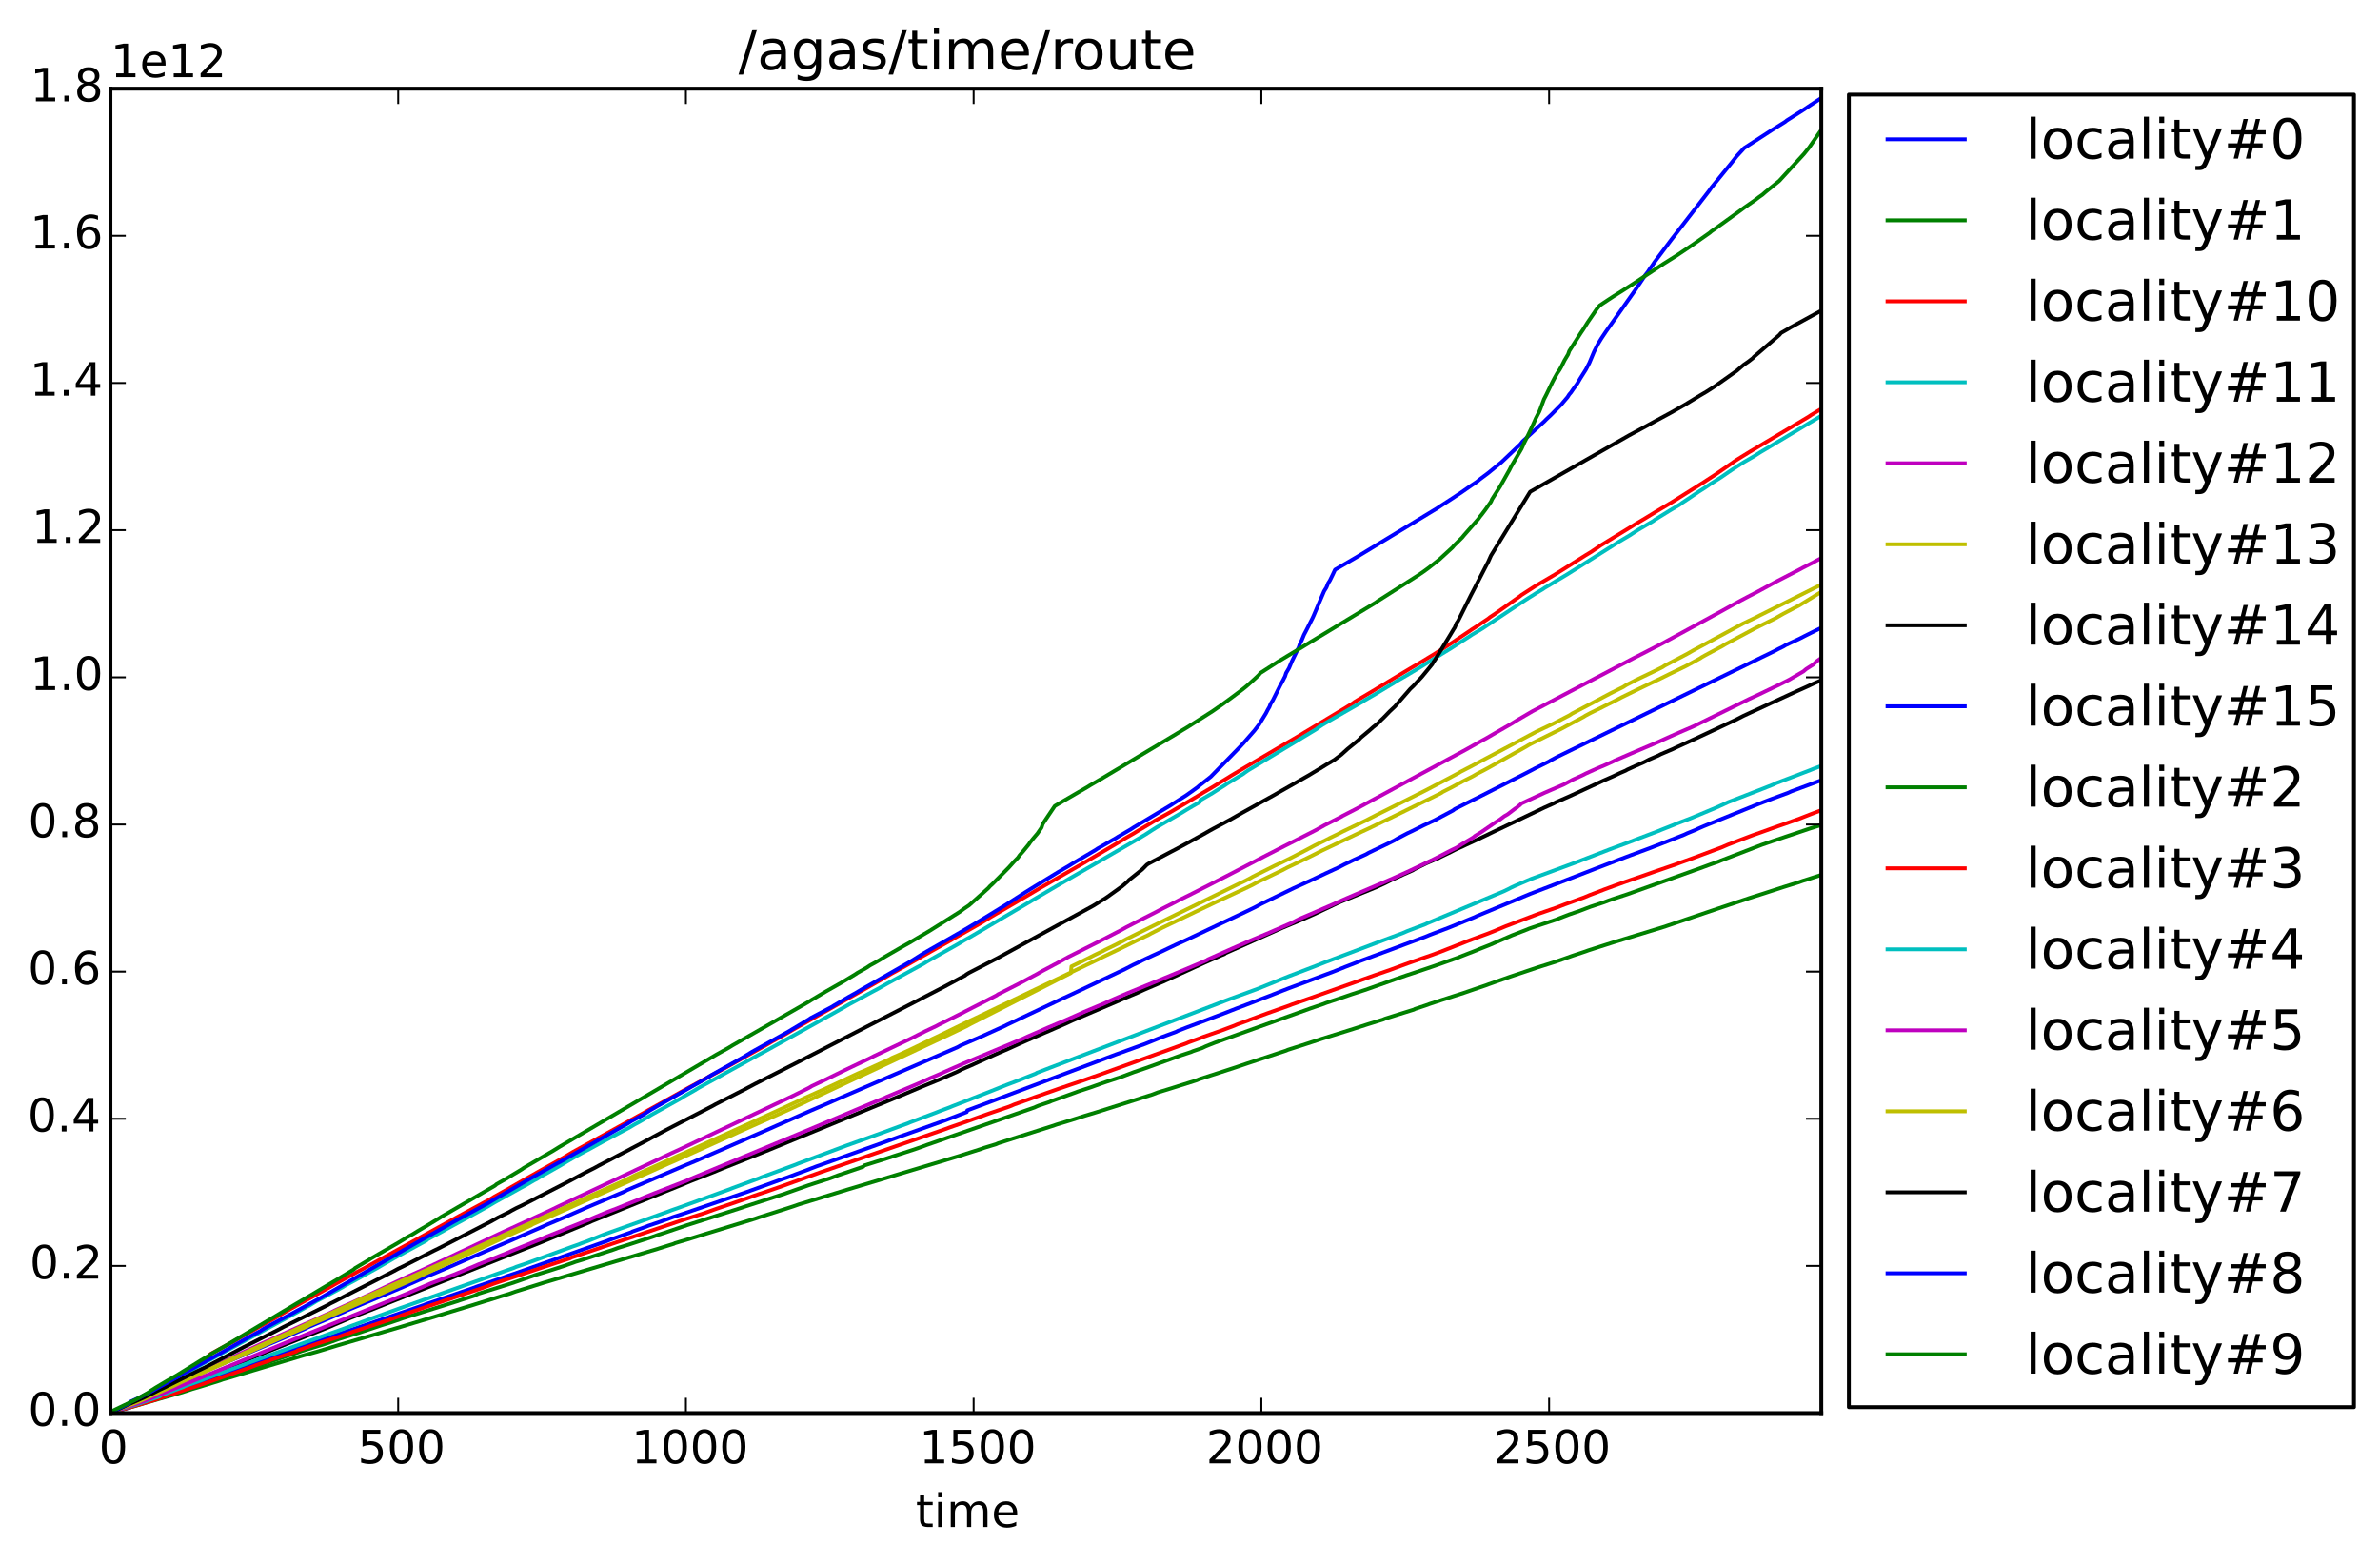 <?xml version="1.0" encoding="utf-8" standalone="no"?>
<!DOCTYPE svg PUBLIC "-//W3C//DTD SVG 1.1//EN"
  "http://www.w3.org/Graphics/SVG/1.1/DTD/svg11.dtd">
<!-- Created with matplotlib (http://matplotlib.org/) -->
<svg height="408pt" version="1.1" viewBox="0 0 621 408" width="621pt" xmlns="http://www.w3.org/2000/svg" xmlns:xlink="http://www.w3.org/1999/xlink">
 <defs>
  <style type="text/css">
*{stroke-linecap:butt;stroke-linejoin:round;}
  </style>
 </defs>
 <g id="figure_1">
  <g id="patch_1">
   <path d="
M0 408.169
L621.409 408.169
L621.409 0
L0 0
z
" style="fill:#ffffff;"/>
  </g>
  <g id="axes_1">
   <g id="patch_2">
    <path d="
M28.819 368.742
L475.219 368.742
L475.219 23.142
L28.819 23.142
z
" style="fill:#ffffff;"/>
   </g>
   <g id="line2d_1">
    <path clip-path="url(#p8c776b0f9c)" d="
M28.819 368.609
L34.375 366.159
L34.976 365.842
L38.579 364.375
L39.63 363.916
L43.684 362.144
L48.339 360.131
L49.24 359.654
L54.045 357.619
L54.645 357.314
L55.546 356.923
L62.603 353.969
L79.721 346.696
L80.321 346.369
L82.724 345.337
L84.676 344.514
L90.081 342.198
L90.532 341.95
L103.144 336.696
L105.096 335.874
L109.15 334.071
L111.703 332.93
L113.805 332.073
L119.961 329.44
L121.763 328.645
L128.97 325.543
L130.172 325.036
L133.024 323.817
L141.883 319.963
L142.934 319.483
L147.589 317.517
L152.094 315.545
L152.694 315.264
L163.055 310.885
L163.505 310.6
L171.013 307.399
L177.92 304.447
L181.673 302.879
L200.893 294.51
L202.545 293.774
L211.554 289.814
L213.205 289.107
L215.458 288.15
L218.31 286.898
L249.842 273.269
L250.593 272.841
L255.998 270.511
L262.305 267.652
L262.755 267.409
L277.32 260.52
L278.521 259.985
L293.536 252.885
L295.638 251.798
L297.59 250.884
L298.041 250.626
L300.593 249.436
L302.996 248.34
L304.798 247.474
L306.9 246.475
L309.302 245.384
L325.518 237.689
L327.32 236.814
L328.221 236.347
L328.972 235.922
L329.723 235.557
L331.525 234.685
L337.531 231.778
L342.335 229.594
L345.789 227.962
L349.242 226.372
L350.744 225.594
L352.696 224.662
L353.296 224.369
L356.45 222.932
L357.05 222.577
L358.251 221.997
L361.405 220.491
L362.155 220.132
L363.807 219.314
L364.708 218.771
L366.059 218.059
L367.261 217.43
L368.462 216.869
L370.113 216.046
L371.465 215.37
L374.318 214.049
L379.123 211.493
L379.573 211.139
L380.774 210.534
L382.126 209.852
L383.777 209.033
L385.129 208.365
L398.042 201.81
L399.393 201.112
L400.594 200.477
L404.198 198.69
L404.498 198.484
L405.549 197.92
L406.45 197.437
L457.652 172.506
L459.604 171.546
L461.405 170.68
L462.006 170.387
L463.207 169.788
L463.958 169.382
L465.309 168.722
L465.91 168.355
L469.514 166.679
L470.865 165.984
L473.718 164.559
L475.219 163.818
L475.219 163.818" style="fill:none;stroke:#0000ff;stroke-linecap:square;"/>
   </g>
   <g id="line2d_2">
    <path clip-path="url(#p8c776b0f9c)" d="
M28.819 368.734
L28.97 368.586
L29.12 368.546
L30.171 368.17
L32.273 367.548
L34.375 366.95
L37.528 366.031
L42.633 364.449
L45.186 363.624
L49.841 362.156
L50.591 361.854
L51.943 361.436
L53.294 360.992
L55.997 360.138
L57.799 359.549
L60.351 358.71
L75.366 353.687
L77.018 353.165
L78.82 352.529
L85.276 350.554
L88.279 349.468
L93.685 347.774
L95.036 347.334
L97.589 346.481
L99.691 345.78
L101.793 345.147
L104.346 344.279
L104.946 344.053
L108.4 342.967
L110.051 342.46
L119.21 339.592
L119.961 339.328
L123.715 338.135
L124.766 337.609
L133.175 334.978
L135.277 334.263
L138.43 333.155
L139.781 332.681
L141.433 332.174
L143.385 331.573
L147.589 330.22
L148.04 330.036
L149.541 329.511
L150.142 329.283
L151.943 328.742
L160.052 326.097
L161.253 325.647
L163.805 324.86
L164.857 324.515
L170.112 322.803
L171.613 322.264
L173.115 321.789
L179.271 319.7
L180.472 319.321
L193.085 315.291
L194.286 314.883
L204.797 311.484
L205.397 311.259
L208.4 310.202
L210.953 309.304
L212.605 308.762
L216.659 307.449
L218.611 306.706
L225.217 304.463
L225.518 304.126
L231.674 302.186
L233.175 301.684
L238.581 299.939
L240.683 299.199
L241.884 298.752
L246.239 297.243
L247.139 296.919
L269.962 288.978
L270.413 288.763
L271.014 288.516
L273.866 287.548
L274.317 287.333
L276.269 286.634
L277.47 286.215
L280.773 285.025
L281.224 284.844
L284.527 283.764
L287.53 282.692
L288.731 282.279
L292.485 281.051
L295.939 279.742
L298.942 278.724
L308.101 275.409
L310.804 274.514
L311.254 274.308
L313.657 273.491
L314.557 273.063
L315.608 272.636
L317.11 272.047
L342.035 263.105
L344.888 262.138
L346.089 261.681
L350.444 260.234
L352.546 259.502
L355.999 258.379
L357.05 258.017
L364.408 255.408
L366.96 254.515
L368.762 253.924
L372.366 252.709
L374.318 252.047
L376.57 251.25
L378.222 250.669
L380.474 249.874
L380.924 249.668
L385.279 247.976
L385.729 247.765
L388.582 246.643
L394.588 244.054
L398.492 242.539
L398.942 242.339
L401.195 241.569
L406 239.985
L407.051 239.549
L409.453 238.624
L412.156 237.701
L415.009 236.612
L418.462 235.471
L419.814 234.955
L420.714 234.642
L424.618 233.355
L443.537 226.59
L446.39 225.538
L448.192 224.912
L449.093 224.539
L459.754 220.427
L462.457 219.497
L472.216 216.215
L475.219 215.253
L475.219 215.253" style="fill:none;stroke:#008000;stroke-linecap:square;"/>
   </g>
   <g id="line2d_3">
    <path clip-path="url(#p8c776b0f9c)" d="
M28.819 368.737
L28.97 368.519
L29.12 368.448
L31.822 367.215
L36.177 365.145
L36.477 364.777
L37.078 364.426
L38.129 363.859
L38.88 363.455
L45.486 359.764
L45.937 359.452
L51.943 356.049
L52.693 355.54
L54.495 354.532
L54.645 353.537
L55.096 353.236
L60.952 350.059
L62.754 349.014
L67.408 346.382
L71.012 344.376
L72.363 343.58
L73.264 343.056
L75.817 341.565
L78.519 340.058
L84.826 336.569
L85.577 336.162
L87.378 335.125
L93.385 331.802
L94.736 331.101
L119.811 317.303
L120.562 316.898
L127.919 312.927
L128.97 312.269
L132.874 310.096
L133.475 309.733
L137.979 307.161
L138.73 306.742
L139.631 306.247
L140.082 305.972
L146.538 302.368
L149.541 300.576
L163.355 292.978
L164.706 292.205
L168.16 290.301
L169.061 289.758
L179.421 283.993
L181.673 282.768
L186.328 280.233
L187.379 279.692
L199.842 272.736
L201.644 271.682
L203.445 270.709
L204.797 269.938
L206.899 268.707
L208.701 267.686
L228.671 256.36
L229.872 255.692
L232.725 254.009
L233.926 253.361
L242.635 248.435
L243.836 247.759
L248.341 245.222
L248.941 244.856
L250.593 243.924
L255.998 240.842
L258.701 239.176
L267.71 233.925
L271.314 231.776
L279.422 227.114
L282.125 225.571
L292.785 219.271
L293.386 218.87
L295.939 217.403
L296.99 216.757
L300.593 214.608
L301.344 214.154
L305.548 211.831
L307.951 210.421
L312.455 207.758
L313.807 206.914
L316.509 205.322
L318.461 204.116
L320.563 202.841
L321.164 202.457
L323.717 200.936
L325.368 199.953
L333.927 194.936
L339.182 191.877
L340.233 191.216
L344.287 188.801
L345.188 188.246
L350.444 185.084
L352.846 183.613
L353.447 183.159
L355.098 182.159
L357.651 180.654
L358.702 180.022
L363.507 177.118
L368.011 174.417
L369.513 173.539
L374.168 170.738
L376.42 169.308
L379.273 167.478
L380.023 166.956
L383.477 164.652
L383.927 164.333
L385.729 163.175
L386.93 162.357
L388.282 161.459
L388.732 161.086
L390.084 160.191
L396.54 155.626
L396.991 155.263
L400.594 152.938
L405.699 149.942
L413.657 144.937
L415.159 144.031
L417.111 142.714
L417.561 142.389
L427.021 136.589
L429.423 135.155
L432.426 133.321
L436.18 131.088
L444.739 125.71
L445.339 125.309
L447.441 123.944
L451.796 120.931
L452.997 120.086
L456.601 117.867
L471.916 108.743
L472.667 108.238
L474.919 106.875
L475.219 106.681
L475.219 106.681" style="fill:none;stroke:#ff0000;stroke-linecap:square;"/>
   </g>
   <g id="line2d_4">
    <path clip-path="url(#p8c776b0f9c)" d="
M28.819 368.734
L29.87 368.157
L32.123 367.086
L34.225 365.97
L36.928 364.685
L39.48 363.364
L40.531 362.809
L44.585 360.566
L47.588 358.886
L48.639 358.322
L51.192 356.832
L52.844 355.899
L77.769 342.288
L80.021 341.032
L80.922 340.554
L82.574 339.53
L84.075 338.767
L89.33 335.928
L89.931 335.546
L95.186 332.681
L98.79 330.674
L102.844 328.31
L103.745 327.818
L111.252 323.725
L111.553 323.415
L115.757 321.167
L116.358 320.801
L117.709 320.062
L122.664 317.352
L124.165 316.546
L127.469 314.704
L129.12 313.725
L136.027 309.891
L137.229 309.267
L139.331 308.03
L140.082 307.659
L140.682 307.268
L146.388 304.039
L147.889 303.121
L149.992 301.906
L152.394 300.581
L153.745 299.879
L157.049 298.056
L164.106 294.296
L165.607 293.405
L166.808 292.764
L169.061 291.455
L169.962 290.908
L177.92 286.484
L178.37 286.164
L181.073 284.625
L182.424 283.805
L188.43 280.504
L189.181 280.085
L193.385 277.765
L196.689 275.932
L200.743 273.718
L217.56 264.358
L220.863 262.488
L221.614 262.051
L226.419 259.46
L227.47 258.888
L229.422 257.845
L229.872 257.578
L231.524 256.646
L240.983 251.485
L241.884 250.919
L245.638 248.8
L249.692 246.521
L250.593 245.988
L251.494 245.434
L253.146 244.519
L258.401 241.418
L268.761 235.305
L270.413 234.315
L275.518 231.308
L297.14 218.801
L298.942 217.716
L300.743 216.548
L301.795 215.881
L308.401 212.048
L309.602 211.301
L311.254 210.326
L313.056 209.301
L313.206 208.807
L316.359 206.966
L317.11 206.481
L318.762 205.431
L319.362 205.06
L320.263 204.446
L322.065 203.356
L324.467 201.893
L324.768 201.646
L325.669 201.022
L341.735 191.328
L343.537 190.238
L343.837 189.951
L345.038 189.15
L346.84 188.091
L355.549 183.093
L356.149 182.7
L359.002 181.053
L361.855 179.313
L363.056 178.605
L364.558 177.674
L367.11 176.195
L370.113 174.399
L371.315 173.664
L372.816 172.721
L376.42 170.502
L378.522 169.223
L383.627 165.936
L384.077 165.625
L386.63 164.108
L397.741 156.745
L398.792 156.061
L400.294 155.123
L400.894 154.735
L402.546 153.746
L402.997 153.423
L404.648 152.456
L406 151.617
L407.201 150.916
L409.003 149.831
L422.516 141.31
L425.219 139.703
L427.471 138.236
L431.375 135.955
L431.826 135.606
L435.579 133.29
L438.432 131.581
L438.883 131.228
L440.835 129.936
L443.237 128.3
L444.588 127.448
L445.339 126.945
L446.24 126.33
L447.592 125.478
L449.093 124.525
L451.045 123.178
L451.946 122.569
L454.348 121.012
L455.099 120.545
L457.802 118.98
L459.303 118.019
L461.405 116.772
L475.219 108.499
L475.219 108.499" style="fill:none;stroke:#00bfbf;stroke-linecap:square;"/>
   </g>
   <g id="line2d_5">
    <path clip-path="url(#p8c776b0f9c)" d="
M28.819 368.736
L28.97 368.578
L29.12 368.513
L39.33 364.291
L61.703 353.737
L62.153 353.485
L68.609 350.466
L70.261 349.73
L79.27 345.656
L85.877 342.704
L86.478 342.41
L87.378 341.954
L94.586 338.664
L103.445 334.478
L106.748 332.933
L109.901 331.529
L113.355 329.909
L129.571 322.286
L131.223 321.511
L133.625 320.417
L143.835 315.72
L145.937 314.701
L175.217 300.915
L177.169 300.024
L206.899 285.954
L209.451 284.693
L211.103 283.861
L211.854 283.405
L215.007 281.912
L220.413 279.27
L226.118 276.546
L227.169 276.045
L228.07 275.572
L237.53 271.069
L241.434 269.101
L244.287 267.754
L245.037 267.349
L246.389 266.687
L251.194 264.28
L251.794 263.954
L260.052 259.728
L260.353 259.498
L265.908 256.678
L267.56 255.791
L270.563 254.194
L271.914 253.411
L274.017 252.299
L274.917 251.814
L276.719 250.858
L277.62 250.347
L278.821 249.686
L283.176 247.488
L287.23 245.449
L292.485 242.734
L293.837 241.975
L298.491 239.585
L299.542 239.057
L301.644 237.987
L303.596 236.952
L306.299 235.594
L307.801 234.809
L310.353 233.551
L312.906 232.263
L313.807 231.789
L315.008 231.184
L317.56 229.879
L320.263 228.491
L329.723 223.56
L334.978 220.863
L338.431 219.114
L343.236 216.669
L345.639 215.322
L349.693 213.271
L350.293 212.918
L353.597 211.218
L382.426 195.651
L385.879 193.71
L387.981 192.552
L390.234 191.24
L391.735 190.379
L392.786 189.771
L394.288 188.913
L396.24 187.716
L399.843 185.608
L426.12 171.817
L429.273 170.206
L430.925 169.354
L433.627 167.96
L448.793 159.694
L452.396 157.692
L454.198 156.707
L456 155.752
L458.703 154.351
L461.255 152.961
L463.658 151.665
L469.664 148.556
L470.415 148.145
L473.267 146.7
L473.718 146.412
L475.219 145.645
L475.219 145.645" style="fill:none;stroke:#bf00bf;stroke-linecap:square;"/>
   </g>
   <g id="line2d_6">
    <path clip-path="url(#p8c776b0f9c)" d="
M28.819 368.737
L30.021 368.265
L36.777 365.556
L38.429 364.773
L40.681 363.839
L49.841 359.672
L53.594 357.95
L54.495 357.513
L61.703 354.294
L62.453 353.957
L63.805 353.362
L74.015 348.798
L80.171 346.125
L80.622 345.843
L86.177 343.413
L87.378 342.883
L90.231 341.633
L108.7 333.476
L109.15 333.237
L111.553 332.084
L117.859 329.256
L118.61 328.869
L119.961 328.241
L124.316 326.251
L130.472 323.401
L131.223 323.001
L132.724 322.351
L133.925 321.822
L138.58 319.757
L138.88 319.526
L174.466 303.623
L175.968 302.978
L191.884 295.803
L192.635 295.454
L194.136 294.772
L206.148 289.415
L243.986 271.692
L245.037 271.205
L252.094 267.84
L253.296 267.181
L279.422 253.901
L279.572 252.184
L281.074 251.46
L284.077 249.991
L285.578 249.223
L287.83 248.154
L288.281 247.898
L290.834 246.658
L292.485 245.823
L293.987 245.021
L296.539 243.755
L298.041 243.005
L301.945 241.076
L321.915 231.276
L323.266 230.618
L324.918 229.838
L326.419 229.053
L326.87 228.782
L329.272 227.578
L332.726 225.854
L334.227 225.154
L336.93 223.829
L340.684 221.885
L342.185 221.09
L343.086 220.603
L345.939 219.212
L346.99 218.667
L348.792 217.796
L350.444 216.945
L351.945 216.225
L356.299 214.138
L359.303 212.601
L371.765 206.361
L378.672 202.74
L380.624 201.703
L381.074 201.416
L383.777 200.017
L386.63 198.501
L388.132 197.703
L400.894 190.915
L405.549 188.705
L409.603 186.608
L410.204 186.202
L414.859 183.761
L420.264 180.901
L422.666 179.709
L423.567 179.261
L424.018 178.956
L424.468 178.685
L426.27 177.772
L426.72 177.517
L430.174 175.866
L431.826 175.071
L433.778 174.096
L434.378 173.697
L435.88 172.908
L440.234 170.63
L441.886 169.686
L454.799 162.712
L458.102 161.136
L459.303 160.516
L462.457 158.947
L475.219 152.544
L475.219 152.544" style="fill:none;stroke:#bfbf00;stroke-linecap:square;"/>
   </g>
   <g id="line2d_7">
    <path clip-path="url(#p8c776b0f9c)" d="
M28.819 368.735
L29.42 368.48
L34.375 366.818
L35.426 366.456
L36.327 366.062
L43.384 363.263
L61.252 356.2
L61.853 355.881
L64.706 354.796
L65.456 354.45
L86.027 346.221
L87.378 345.624
L89.33 344.801
L91.132 344.031
L99.09 340.906
L100.291 340.421
L105.547 338.323
L141.433 324.077
L142.484 323.636
L153.895 318.928
L154.346 318.704
L174.616 310.503
L177.92 309.169
L180.022 308.286
L186.328 305.81
L188.28 304.995
L199.541 300.496
L200.593 300.073
L235.277 285.805
L240.383 283.642
L245.638 281.49
L249.842 279.641
L250.893 279.078
L253.296 278.053
L257.95 275.941
L260.953 274.603
L263.056 273.704
L265.308 272.685
L265.908 272.407
L268.311 271.346
L269.812 270.693
L272.665 269.462
L273.716 269.016
L278.521 266.915
L279.122 266.627
L279.872 266.28
L292.035 261.094
L292.936 260.698
L296.99 258.982
L298.491 258.289
L302.245 256.684
L303.446 256.18
L313.957 251.369
L318.461 249.381
L319.512 248.939
L319.813 248.704
L334.528 242.138
L339.182 240.193
L340.083 239.801
L342.936 238.541
L349.092 235.623
L349.843 235.294
L351.945 234.442
L359.002 231.557
L361.104 230.595
L362.155 230.073
L363.056 229.625
L365.309 228.601
L366.209 228.179
L368.612 227.115
L369.062 226.827
L372.065 225.31
L375.219 223.97
L375.819 223.649
L378.522 222.347
L379.723 221.727
L381.675 220.849
L382.576 220.42
L384.528 219.527
L387.831 217.964
L389.183 217.302
L402.997 210.719
L405.249 209.715
L406 209.326
L409.303 207.886
L411.105 207.061
L418.312 203.72
L421.015 202.531
L422.666 201.742
L424.168 201.094
L424.618 200.832
L426.871 199.807
L428.973 198.885
L430.324 198.182
L432.576 197.207
L433.327 196.819
L436.48 195.475
L437.531 194.967
L442.486 192.709
L450.294 189.049
L452.847 187.854
L454.949 186.782
L462.306 183.376
L463.057 183.03
L466.811 181.3
L468.913 180.335
L471.315 179.262
L473.117 178.42
L475.219 177.513
L475.219 177.513" style="fill:none;stroke:#000000;stroke-linecap:square;"/>
   </g>
   <g id="line2d_8">
    <path clip-path="url(#p8c776b0f9c)" d="
M28.819 368.737
L30.621 368.192
L33.925 367.254
L34.225 367.021
L37.528 365.994
L42.333 364.299
L42.633 364.106
L45.336 363.071
L46.087 362.777
L57.949 358.695
L60.501 357.811
L63.054 356.938
L87.378 348.476
L88.43 348.107
L90.381 347.446
L110.652 340.531
L111.102 340.331
L112.904 339.727
L123.114 336.217
L124.616 335.657
L131.523 333.303
L132.274 333.002
L134.075 332.405
L158.4 323.822
L159.001 323.568
L164.706 321.555
L165.007 321.37
L166.508 320.838
L168.01 320.311
L169.211 319.841
L172.364 318.778
L175.667 317.563
L178.22 316.737
L194.887 311.028
L196.238 310.543
L203.145 308.042
L203.896 307.769
L205.548 307.209
L207.499 306.464
L210.503 305.353
L211.253 305.056
L213.055 304.363
L214.256 303.942
L227.77 299.117
L234.226 296.789
L235.127 296.46
L237.229 295.717
L246.389 292.439
L249.842 291.12
L250.743 290.765
L252.245 290.187
L252.395 289.753
L254.347 289.025
L291.134 275.17
L298.792 272.399
L299.542 272.095
L303.296 270.573
L306.9 269.246
L307.35 269.006
L309.753 268.069
L312.155 267.169
L319.062 264.552
L322.666 263.143
L326.269 261.77
L331.374 259.818
L332.425 259.4
L334.828 258.449
L336.329 257.867
L347.741 253.614
L348.642 253.263
L351.044 252.293
L354.047 251.133
L354.498 250.925
L358.402 249.473
L364.858 247.077
L366.66 246.392
L371.915 244.447
L373.116 243.944
L376.42 242.692
L378.071 242.064
L384.828 239.3
L385.429 239.007
L399.243 233.261
L402.696 231.938
L403.897 231.479
L415.609 226.954
L416.51 226.598
L421.465 224.701
L425.369 223.223
L430.775 221.214
L431.525 220.922
L436.931 218.811
L439.483 217.801
L440.234 217.444
L442.486 216.529
L442.937 216.299
L444.588 215.575
L459.003 209.734
L461.556 208.75
L462.457 208.411
L466.511 206.911
L467.412 206.505
L475.219 203.599
L475.219 203.599" style="fill:none;stroke:#0000ff;stroke-linecap:square;"/>
   </g>
   <g id="line2d_9">
    <path clip-path="url(#p8c776b0f9c)" d="
M28.819 368.736
L29.72 368.507
L30.021 368.247
L33.774 367.284
L35.877 366.7
L36.477 366.529
L37.828 366.114
L47.138 363.44
L48.94 362.874
L50.141 362.47
L52.243 361.86
L57.348 360.278
L58.099 359.993
L60.201 359.4
L66.057 357.62
L67.108 357.313
L68.459 356.898
L78.369 353.936
L79.27 353.672
L82.724 352.72
L84.075 352.313
L86.177 351.668
L87.829 351.162
L104.796 346.182
L106.598 345.632
L113.805 343.473
L117.709 342.267
L123.565 340.493
L124.165 340.297
L130.622 338.293
L132.874 337.62
L134.526 337.029
L137.679 336.052
L140.982 335.018
L141.883 334.729
L171.613 325.888
L172.214 325.693
L175.818 324.568
L176.118 324.406
L179.271 323.47
L183.325 322.219
L183.926 322.029
L196.989 318.021
L197.89 317.704
L205.848 315.169
L207.049 314.776
L208.4 314.303
L221.013 310.451
L250.443 301.605
L251.194 301.349
L255.998 299.821
L256.749 299.541
L259.902 298.583
L260.503 298.316
L274.317 293.919
L275.818 293.412
L279.422 292.32
L283.176 291.122
L286.029 290.262
L300.743 285.593
L302.095 285.066
L304.647 284.294
L312.005 281.975
L312.906 281.612
L322.515 278.496
L323.266 278.24
L325.518 277.474
L335.579 274.155
L336.029 273.95
L339.483 272.848
L340.684 272.456
L343.987 271.379
L344.738 271.121
L353.146 268.491
L356.9 267.28
L360.804 266.069
L361.405 265.812
L364.858 264.718
L366.66 264.157
L368.912 263.455
L369.213 263.287
L371.915 262.388
L373.116 261.952
L376.119 260.963
L381.975 259.079
L385.879 257.738
L387.831 257.076
L388.432 256.842
L393.987 254.878
L401.195 252.451
L405.249 251.169
L406.15 250.868
L407.952 250.24
L408.852 249.921
L410.204 249.435
L413.657 248.288
L414.408 248.013
L417.711 246.948
L420.865 245.94
L426.871 244.097
L434.378 241.8
L434.979 241.588
L448.042 237.163
L456.45 234.344
L460.204 233.149
L460.955 232.903
L464.559 231.736
L465.309 231.488
L469.063 230.316
L470.415 229.844
L472.066 229.331
L474.769 228.452
L475.219 228.293
L475.219 228.293" style="fill:none;stroke:#008000;stroke-linecap:square;"/>
   </g>
   <g id="line2d_10">
    <path clip-path="url(#p8c776b0f9c)" d="
M28.819 368.737
L39.78 365.499
L47.588 362.913
L48.639 362.555
L51.342 361.703
L58.85 359.078
L63.805 357.353
L64.555 357.086
L66.057 356.536
L66.958 356.174
L70.261 355.067
L70.561 354.869
L77.318 352.653
L77.619 352.404
L79.12 351.906
L80.021 351.604
L83.024 350.544
L84.976 349.933
L88.129 348.938
L92.033 347.536
L93.535 347.049
L101.643 344.382
L102.243 344.137
L108.249 342.028
L109.301 341.683
L110.652 341.213
L121.913 337.414
L125.517 336.219
L126.568 335.836
L128.22 335.21
L128.82 334.979
L130.172 334.522
L134.226 333.173
L142.484 330.423
L143.535 330.068
L148.79 328.336
L149.091 328.156
L150.442 327.706
L159.902 324.505
L164.256 323.04
L177.469 318.592
L178.971 318.096
L183.625 316.614
L186.478 315.595
L187.079 315.384
L190.532 314.216
L192.935 313.387
L195.938 312.328
L196.538 312.104
L197.89 311.634
L199.692 311.042
L203.295 309.796
L204.496 309.37
L214.106 305.901
L215.458 305.434
L246.389 294.725
L247.74 294.225
L251.194 293.024
L257.35 290.822
L258.401 290.453
L263.356 288.762
L264.707 288.192
L269.062 286.645
L269.962 286.313
L275.518 284.366
L276.269 284.097
L279.872 282.872
L282.425 282.008
L285.428 280.953
L286.479 280.596
L309.602 272.241
L310.053 272.031
L313.056 270.939
L314.107 270.52
L318.461 268.997
L322.065 267.647
L322.816 267.319
L325.669 266.292
L326.119 266.098
L330.774 264.383
L336.48 262.365
L337.08 262.118
L341.435 260.615
L358.552 254.533
L362.756 253.075
L367.411 251.357
L372.065 249.733
L373.717 249.162
L375.819 248.382
L383.026 245.548
L386.18 244.37
L388.282 243.598
L388.882 243.356
L390.084 242.882
L390.834 242.555
L392.936 241.677
L401.495 238.431
L406.15 236.827
L408.252 236.011
L410.204 235.314
L413.357 234.165
L414.859 233.533
L416.961 232.743
L418.612 232.098
L421.315 231.107
L424.018 230.131
L428.372 228.638
L431.675 227.476
L432.877 227.064
L437.231 225.569
L438.582 225.051
L441.285 224.091
L442.036 223.811
L449.393 221.054
L449.844 220.851
L450.895 220.398
L456.601 218.224
L457.351 217.945
L459.604 217.148
L463.958 215.584
L465.76 214.963
L469.363 213.684
L470.865 213.095
L472.667 212.391
L474.619 211.653
L475.219 211.442
L475.219 211.442" style="fill:none;stroke:#ff0000;stroke-linecap:square;"/>
   </g>
   <g id="line2d_11">
    <path clip-path="url(#p8c776b0f9c)" d="
M28.819 368.736
L29.42 368.524
L29.87 368.277
L30.922 367.946
L34.976 366.691
L36.027 366.346
L37.678 365.77
L41.732 364.348
L42.033 364.071
L43.684 363.494
L45.486 362.795
L47.889 361.914
L48.189 361.727
L52.844 360.084
L53.294 359.883
L56.297 358.766
L57.799 358.204
L61.703 356.807
L65.606 355.361
L67.408 354.705
L73.264 352.597
L74.465 352.166
L86.478 347.861
L88.43 347.181
L94.886 344.818
L95.937 344.412
L103.445 341.713
L104.346 341.383
L132.124 331.547
L134.075 330.86
L134.676 330.588
L137.079 329.777
L149.391 325.292
L151.043 324.718
L151.643 324.468
L153.295 323.869
L155.847 322.851
L157.499 322.185
L159.001 321.633
L174.316 316.159
L175.217 315.812
L177.169 315.132
L190.532 310.276
L191.133 310.028
L198.19 307.419
L198.641 307.219
L200.292 306.612
L207.65 303.896
L208.25 303.643
L220.713 298.991
L225.818 297.164
L227.47 296.571
L230.022 295.649
L236.929 293.11
L237.53 292.85
L243.986 290.425
L245.488 289.831
L247.89 288.932
L248.491 288.673
L256.449 285.568
L258.401 284.802
L259.902 284.202
L261.854 283.415
L262.605 283.118
L265.908 281.864
L270.263 280.15
L270.563 279.946
L274.167 278.555
L317.26 262.087
L319.813 261.093
L321.164 260.593
L328.071 258.062
L331.074 256.85
L333.176 255.999
L333.927 255.697
L336.329 254.726
L343.236 252.093
L345.789 251.083
L347.891 250.298
L360.804 245.412
L365.909 243.523
L367.261 242.939
L371.915 241.176
L372.366 240.947
L392.336 232.595
L393.537 232.02
L394.288 231.623
L395.339 231.137
L396.991 230.426
L399.543 229.341
L411.405 224.966
L419.814 221.715
L425.069 219.76
L427.772 218.726
L432.426 216.965
L433.778 216.415
L436.781 215.226
L437.231 215.016
L441.135 213.532
L443.537 212.531
L447.592 210.838
L449.844 209.821
L450.895 209.329
L460.054 205.777
L462.757 204.704
L463.508 204.337
L467.562 202.802
L468.463 202.455
L472.366 200.96
L473.267 200.592
L475.219 199.854
L475.219 199.854" style="fill:none;stroke:#00bfbf;stroke-linecap:square;"/>
   </g>
   <g id="line2d_12">
    <path clip-path="url(#p8c776b0f9c)" d="
M28.819 368.737
L29.27 368.493
L37.528 365.616
L76.267 349.689
L98.94 340.519
L100.892 339.72
L106.598 337.41
L107.048 337.187
L110.352 335.786
L112.304 334.942
L118.76 332.486
L119.661 332.102
L123.265 330.627
L124.766 329.974
L132.424 326.916
L133.175 326.574
L141.283 323.28
L142.484 322.759
L153.895 318.178
L154.496 317.916
L157.649 316.598
L158.7 316.174
L160.652 315.442
L170.562 311.447
L177.77 308.641
L179.121 308.116
L179.721 307.81
L210.352 295.079
L225.067 288.874
L226.719 288.178
L227.319 287.916
L230.773 286.513
L231.374 286.22
L239.031 282.997
L240.683 282.278
L242.635 281.371
L243.686 280.936
L245.638 280.1
L246.088 279.872
L248.941 278.614
L249.992 278.161
L251.344 277.547
L267.11 270.959
L268.161 270.461
L271.464 269.03
L273.266 268.22
L278.071 266.19
L281.674 264.595
L282.875 264.038
L288.131 261.842
L289.782 261.077
L292.936 259.704
L294.137 259.186
L304.798 254.82
L308.101 253.445
L313.056 251.363
L313.657 251.087
L314.858 250.569
L315.158 250.357
L317.41 249.348
L321.615 247.476
L325.819 245.634
L331.224 243.366
L332.425 242.835
L336.93 240.867
L339.032 239.786
L341.585 238.699
L347.741 236.031
L348.642 235.605
L351.495 234.342
L363.507 229.184
L367.861 227.211
L374.168 224.188
L378.672 221.869
L380.174 221.141
L380.774 220.724
L381.375 220.331
L383.927 218.827
L384.528 218.446
L384.828 218.165
L386.48 217.145
L390.234 214.563
L391.285 213.914
L392.486 213.01
L393.387 212.489
L395.339 211.005
L395.789 210.729
L396.09 210.427
L396.54 210.101
L396.991 209.653
L402.997 206.883
L408.102 204.674
L410.354 203.462
L412.907 202.298
L413.807 201.84
L416.81 200.48
L418.762 199.662
L420.865 198.711
L421.315 198.472
L425.519 196.66
L427.021 196.016
L432.727 193.592
L434.078 192.965
L436.03 192.087
L438.132 191.159
L441.886 189.537
L456.3 182.449
L459.003 181.193
L460.655 180.397
L463.508 179.029
L464.709 178.443
L466.811 177.391
L469.664 175.72
L470.565 175.198
L471.015 174.808
L471.315 174.561
L473.117 173.422
L474.018 172.556
L475.219 171.692
L475.219 171.692" style="fill:none;stroke:#bf00bf;stroke-linecap:square;"/>
   </g>
   <g id="line2d_13">
    <path clip-path="url(#p8c776b0f9c)" d="
M28.819 368.732
L28.97 368.488
L29.12 368.418
L34.075 366.544
L36.477 365.617
L37.378 365.191
L39.48 364.265
L43.684 362.354
L45.186 361.701
L47.288 360.675
L48.489 360.111
L50.291 359.282
L55.847 356.703
L62.754 353.53
L63.354 353.224
L64.856 352.573
L65.606 352.159
L67.258 351.426
L79.57 345.805
L80.772 345.173
L82.273 344.51
L91.583 340.243
L92.183 339.9
L93.084 339.462
L94.436 338.87
L104.796 334.273
L106.898 333.383
L128.069 323.841
L131.823 322.094
L152.995 312.56
L153.445 312.309
L154.646 311.771
L163.205 307.925
L163.655 307.69
L166.058 306.509
L170.712 304.417
L175.818 302.1
L176.869 301.606
L178.52 300.9
L179.872 300.283
L202.244 290.105
L208.1 287.404
L210.202 286.405
L215.307 284.111
L224.016 280.033
L225.968 279.216
L232.124 276.407
L232.725 276.058
L234.377 275.339
L237.83 273.744
L242.485 271.494
L243.085 271.187
L244.437 270.554
L251.494 267.125
L253.296 266.253
L255.548 265.189
L258.251 263.887
L283.476 251.812
L286.329 250.457
L287.68 249.763
L290.383 248.467
L291.584 247.892
L294.437 246.491
L296.089 245.677
L299.692 243.957
L300.443 243.535
L303.446 242.009
L311.855 237.97
L317.11 235.462
L318.612 234.764
L325.518 231.534
L326.72 230.954
L328.071 230.225
L330.473 229.071
L334.528 227.109
L335.879 226.395
L339.783 224.534
L340.984 223.958
L343.537 222.687
L344.888 221.984
L355.248 217.062
L357.05 216.232
L360.954 214.338
L362.756 213.482
L365.759 212.01
L368.762 210.527
L372.516 208.684
L375.219 207.353
L376.119 206.878
L376.42 206.661
L378.822 205.438
L381.675 203.895
L384.228 202.608
L385.579 201.83
L387.081 201.057
L388.432 200.329
L398.192 194.84
L398.792 194.469
L399.543 194.066
L407.201 190.273
L413.207 187.061
L413.657 186.769
L415.009 186.043
L418.012 184.575
L418.612 184.263
L421.465 182.843
L423.117 181.971
L427.772 179.696
L428.973 179.121
L433.477 176.957
L435.579 175.914
L439.934 173.795
L442.486 172.418
L443.688 171.748
L443.988 171.529
L445.039 170.938
L449.393 168.601
L450.294 168.061
L458.102 163.885
L463.207 161.357
L465.309 160.159
L469.514 157.953
L475.219 154.452
L475.219 154.452" style="fill:none;stroke:#bfbf00;stroke-linecap:square;"/>
   </g>
   <g id="line2d_14">
    <path clip-path="url(#p8c776b0f9c)" d="
M28.819 368.737
L29.42 368.437
L30.471 367.921
L32.273 367.068
L33.324 366.529
L35.576 365.56
L37.528 364.703
L38.429 364.254
L39.78 363.61
L41.582 362.688
L43.234 361.923
L43.834 361.595
L51.042 358
L53.294 356.915
L60.802 352.997
L63.654 351.495
L72.363 347.131
L74.015 346.249
L85.577 340.523
L86.177 340.158
L87.228 339.648
L90.532 337.941
L102.694 331.728
L103.895 331.073
L105.246 330.426
L106.147 329.966
L113.054 326.444
L114.406 325.788
L127.919 318.831
L130.021 317.671
L132.874 316.266
L133.475 315.91
L134.676 315.272
L136.178 314.565
L140.082 312.556
L147.889 308.554
L152.844 305.92
L154.046 305.319
L155.247 304.709
L156.298 304.126
L160.502 301.936
L161.253 301.533
L163.956 300.133
L164.706 299.721
L168.76 297.585
L170.562 296.605
L173.866 294.829
L177.169 293.124
L186.028 288.543
L186.628 288.196
L194.136 284.361
L196.989 282.851
L208.25 277.126
L225.217 268.377
L231.073 265.378
L239.031 261.287
L246.389 257.472
L251.494 254.722
L251.794 254.578
L252.094 254.313
L252.845 253.852
L258.251 251.059
L260.052 250.135
L285.278 236.339
L288.431 234.386
L289.032 233.978
L292.785 231.28
L294.287 229.981
L294.587 229.632
L295.338 229.038
L297.14 227.595
L298.041 226.865
L299.242 225.649
L299.692 225.361
L305.398 222.35
L306.75 221.649
L309.903 219.943
L313.957 217.718
L315.759 216.69
L316.509 216.279
L320.864 213.943
L321.765 213.441
L324.167 212.066
L329.723 208.98
L332.576 207.398
L333.777 206.703
L341.585 202.259
L342.486 201.71
L344.438 200.535
L345.939 199.608
L348.191 198.265
L349.993 196.906
L351.645 195.415
L354.498 193.093
L355.098 192.46
L357.351 190.582
L358.251 189.778
L359.453 188.822
L360.504 187.761
L360.954 187.342
L361.705 186.574
L362.606 185.643
L363.957 184.371
L368.011 179.729
L368.762 179.025
L371.014 176.6
L372.366 174.964
L373.717 173.301
L374.017 172.758
L374.468 172.12
L378.522 165.481
L379.273 164.221
L379.573 163.774
L380.023 162.655
L380.474 161.988
L383.777 155.361
L384.678 153.629
L387.831 147.504
L388.282 146.661
L389.032 144.981
L399.243 128.339
L425.069 113.603
L429.423 111.252
L431.826 109.932
L436.03 107.658
L439.634 105.602
L443.537 103.221
L445.339 102.159
L447.441 100.804
L453.147 96.76
L454.949 95.211
L456.15 94.385
L457.351 93.458
L457.652 93.101
L458.402 92.471
L464.258 87.425
L464.709 86.89
L466.511 85.855
L467.111 85.486
L475.219 81.058
L475.219 81.058" style="fill:none;stroke:#000000;stroke-linecap:square;"/>
   </g>
   <g id="line2d_15">
    <path clip-path="url(#p8c776b0f9c)" d="
M28.819 368.735
L28.97 368.508
L29.12 368.423
L33.774 366.204
L33.925 365.819
L36.327 364.734
L37.979 363.912
L44.585 360.299
L45.036 360.015
L52.093 356.1
L53.444 355.389
L56.297 353.799
L64.706 349.049
L68.009 347.277
L68.609 346.868
L69.51 346.337
L73.114 344.4
L74.465 343.698
L82.574 339.251
L83.625 338.697
L107.649 324.875
L116.658 319.81
L118.009 319.028
L127.319 313.97
L128.52 313.244
L137.679 307.942
L138.43 307.509
L143.535 304.624
L144.736 303.947
L147.139 302.647
L147.739 302.278
L163.956 293.081
L164.706 292.583
L168.01 290.81
L168.46 290.476
L169.661 289.714
L171.013 288.93
L179.571 284.066
L180.172 283.719
L183.325 281.94
L184.076 281.511
L184.977 280.945
L185.728 280.482
L193.686 276.022
L196.238 274.465
L205.998 269.029
L206.599 268.649
L211.103 265.959
L211.554 265.638
L217.109 262.712
L217.56 262.416
L221.464 260.117
L222.965 259.289
L225.518 257.789
L226.268 257.378
L237.079 251.197
L237.98 250.642
L240.983 248.763
L242.635 247.81
L250.443 243.355
L255.698 240.248
L256.599 239.694
L262.155 236.293
L267.56 232.82
L269.962 231.327
L275.969 227.656
L279.122 225.804
L279.722 225.425
L280.773 224.79
L283.776 223.037
L285.879 221.791
L286.329 221.478
L291.284 218.636
L291.734 218.339
L295.038 216.415
L295.939 215.829
L305.548 210.078
L306.149 209.673
L309.452 207.586
L310.954 206.526
L312.455 205.438
L312.906 205.038
L315.909 202.697
L323.566 194.866
L324.467 193.887
L327.32 190.629
L328.521 189.063
L330.323 186.122
L330.774 185.239
L331.224 184.465
L331.525 183.68
L332.125 182.713
L334.077 178.789
L334.828 177.429
L335.128 176.817
L335.278 176.561
L335.579 175.632
L336.329 174.357
L337.08 172.581
L338.281 170.116
L338.732 169.19
L338.882 168.914
L339.182 167.977
L339.633 167.132
L340.233 165.663
L340.834 164.515
L342.486 161.261
L342.786 160.6
L345.489 154.264
L346.089 153.304
L346.54 152.191
L346.99 151.492
L347.741 149.956
L348.341 148.668
L354.197 145.246
L374.918 132.676
L376.119 131.879
L378.972 130.036
L381.375 128.442
L383.777 126.768
L385.429 125.66
L386.029 125.144
L388.282 123.462
L391.735 120.637
L396.69 115.933
L397.291 115.165
L398.192 114.353
L402.997 109.903
L403.447 109.44
L404.648 108.315
L407.351 105.588
L407.952 104.859
L409.003 103.63
L409.453 102.927
L409.904 102.409
L410.504 101.526
L411.105 100.717
L411.555 100.082
L412.306 98.792
L413.807 96.418
L414.708 94.683
L415.91 91.812
L416.961 89.743
L417.862 88.268
L419.063 86.477
L426.57 75.844
L429.273 71.827
L430.024 70.861
L430.474 70.151
L431.075 69.341
L431.675 68.429
L432.276 67.63
L433.778 65.629
L436.03 62.621
L445.94 49.809
L446.54 48.947
L448.042 47.103
L451.646 42.672
L453.147 40.769
L455.099 38.634
L462.457 33.867
L465.76 31.807
L466.21 31.438
L470.565 28.668
L472.366 27.458
L475.069 25.678
L475.219 25.588
L475.219 25.588" style="fill:none;stroke:#0000ff;stroke-linecap:square;"/>
   </g>
   <g id="line2d_16">
    <path clip-path="url(#p8c776b0f9c)" d="
M28.819 368.735
L29.42 368.127
L33.174 366.327
L35.276 365.3
L35.877 364.975
L38.88 363.295
L39.18 362.986
L39.931 362.538
L40.531 362.151
L41.432 361.609
L43.684 360.274
L44.735 359.683
L46.087 358.901
L51.192 355.748
L52.393 355
L54.645 353.67
L55.096 353.297
L59.6 350.726
L77.318 340.188
L78.519 339.485
L85.426 335.387
L86.327 334.856
L87.228 334.319
L92.333 331.24
L92.634 330.92
L96.237 328.787
L96.688 328.468
L103.895 324.301
L104.796 323.758
L105.547 323.311
L105.997 322.977
L107.799 321.996
L109 321.247
L111.102 320.016
L114.706 317.819
L115.156 317.519
L129.12 309.409
L129.571 309.011
L131.223 308.08
L131.823 307.733
L132.574 307.281
L136.178 305.121
L136.628 304.79
L143.385 300.84
L144.136 300.409
L146.088 299.203
L186.929 275.196
L190.082 273.436
L191.133 272.791
L210.803 261.526
L211.704 260.962
L215.458 258.743
L219.512 256.441
L223.115 254.278
L223.716 253.872
L226.118 252.512
L227.019 251.909
L228.371 251.172
L229.572 250.483
L230.773 249.738
L235.578 246.959
L237.079 246.129
L242.485 242.941
L250.443 237.933
L251.494 237.147
L252.845 236.237
L256.899 232.632
L257.95 231.68
L258.251 231.313
L259.001 230.628
L263.206 226.391
L264.557 224.88
L265.608 223.809
L266.059 223.159
L266.809 222.319
L267.26 221.779
L268.461 220.313
L268.761 219.843
L269.662 218.721
L270.713 217.487
L271.764 215.95
L272.065 215.026
L273.566 212.783
L275.218 210.333
L277.47 209.007
L281.374 206.732
L283.626 205.435
L284.377 204.962
L287.08 203.398
L287.83 202.946
L306.9 191.539
L308.702 190.434
L309.753 189.804
L316.359 185.604
L319.062 183.718
L321.164 182.184
L324.017 180.043
L324.918 179.33
L325.669 178.695
L327.47 177.068
L328.521 176.077
L328.822 175.657
L330.473 174.595
L333.326 172.752
L359.002 157.213
L359.453 156.866
L370.113 150.069
L371.465 149.148
L372.666 148.268
L375.519 146.028
L378.972 142.871
L379.423 142.326
L381.525 140.25
L381.975 139.699
L385.729 135.425
L386.18 134.792
L386.63 134.244
L387.531 133.05
L389.032 130.919
L389.333 130.236
L391.435 126.92
L393.837 122.657
L394.288 121.761
L396.991 117.137
L397.741 115.476
L398.642 113.687
L399.994 110.84
L400.744 109.142
L401.345 107.977
L401.645 107.397
L401.946 106.648
L402.846 104.208
L403.447 103.043
L405.099 99.629
L405.549 98.769
L406.3 97.436
L406.901 96.553
L407.351 95.764
L407.651 95.171
L408.252 93.971
L409.153 92.471
L409.453 91.613
L412.456 86.909
L413.057 86.028
L414.258 84.113
L416.66 80.609
L417.411 79.699
L419.663 78.202
L421.165 77.226
L423.717 75.617
L426.27 73.987
L434.078 68.822
L437.381 66.751
L441.435 64.028
L446.09 60.764
L446.54 60.369
L447.441 59.746
L453.898 55.087
L455.099 54.192
L457.802 52.312
L458.853 51.512
L459.904 50.769
L460.655 50.108
L464.258 47.186
L470.715 40.149
L471.315 39.4
L472.066 38.471
L472.517 37.81
L475.219 33.909
L475.219 33.909" style="fill:none;stroke:#008000;stroke-linecap:square;"/>
   </g>
   <g id="patch_3">
    <path d="
M28.819 23.142
L475.219 23.142" style="fill:none;stroke:#000000;stroke-linecap:square;stroke-linejoin:miter;"/>
   </g>
   <g id="patch_4">
    <path d="
M475.219 368.742
L475.219 23.142" style="fill:none;stroke:#000000;stroke-linecap:square;stroke-linejoin:miter;"/>
   </g>
   <g id="patch_5">
    <path d="
M28.819 368.742
L475.219 368.742" style="fill:none;stroke:#000000;stroke-linecap:square;stroke-linejoin:miter;"/>
   </g>
   <g id="patch_6">
    <path d="
M28.819 368.742
L28.819 23.142" style="fill:none;stroke:#000000;stroke-linecap:square;stroke-linejoin:miter;"/>
   </g>
   <g id="matplotlib.axis_1">
    <g id="xtick_1">
     <g id="line2d_17">
      <defs>
       <path d="
M0 0
L0 -4" id="m93b0483c22" style="stroke:#000000;stroke-width:0.5;"/>
      </defs>
      <g>
       <use style="stroke:#000000;stroke-width:0.5;" x="28.819" xlink:href="#m93b0483c22" y="368.742"/>
      </g>
     </g>
     <g id="line2d_18">
      <defs>
       <path d="
M0 0
L0 4" id="m741efc42ff" style="stroke:#000000;stroke-width:0.5;"/>
      </defs>
      <g>
       <use style="stroke:#000000;stroke-width:0.5;" x="28.819" xlink:href="#m741efc42ff" y="23.142"/>
      </g>
     </g>
     <g id="text_1">
      <!-- 0 -->
      <defs>
       <path d="
M31.781 66.406
Q24.172 66.406 20.328 58.906
Q16.5 51.422 16.5 36.375
Q16.5 21.391 20.328 13.891
Q24.172 6.391 31.781 6.391
Q39.453 6.391 43.281 13.891
Q47.125 21.391 47.125 36.375
Q47.125 51.422 43.281 58.906
Q39.453 66.406 31.781 66.406
M31.781 74.219
Q44.047 74.219 50.516 64.516
Q56.984 54.828 56.984 36.375
Q56.984 17.969 50.516 8.266
Q44.047 -1.422 31.781 -1.422
Q19.531 -1.422 13.062 8.266
Q6.594 17.969 6.594 36.375
Q6.594 54.828 13.062 64.516
Q19.531 74.219 31.781 74.219" id="DejaVuSans-30"/>
      </defs>
      <g transform="translate(25.796 381.86)scale(0.12 -0.12)">
       <use xlink:href="#DejaVuSans-30"/>
      </g>
     </g>
    </g>
    <g id="xtick_2">
     <g id="line2d_19">
      <g>
       <use style="stroke:#000000;stroke-width:0.5;" x="103.895" xlink:href="#m93b0483c22" y="368.742"/>
      </g>
     </g>
     <g id="line2d_20">
      <g>
       <use style="stroke:#000000;stroke-width:0.5;" x="103.895" xlink:href="#m741efc42ff" y="23.142"/>
      </g>
     </g>
     <g id="text_2">
      <!-- 500 -->
      <defs>
       <path d="
M10.797 72.906
L49.516 72.906
L49.516 64.594
L19.828 64.594
L19.828 46.734
Q21.969 47.469 24.109 47.828
Q26.266 48.188 28.422 48.188
Q40.625 48.188 47.75 41.5
Q54.891 34.812 54.891 23.391
Q54.891 11.625 47.562 5.094
Q40.234 -1.422 26.906 -1.422
Q22.312 -1.422 17.547 -0.641
Q12.797 0.141 7.719 1.703
L7.719 11.625
Q12.109 9.234 16.797 8.062
Q21.484 6.891 26.703 6.891
Q35.156 6.891 40.078 11.328
Q45.016 15.766 45.016 23.391
Q45.016 31 40.078 35.438
Q35.156 39.891 26.703 39.891
Q22.75 39.891 18.812 39.016
Q14.891 38.141 10.797 36.281
z
" id="DejaVuSans-35"/>
      </defs>
      <g transform="translate(93.304 381.86)scale(0.12 -0.12)">
       <use xlink:href="#DejaVuSans-35"/>
       <use x="63.623" xlink:href="#DejaVuSans-30"/>
       <use x="127.246" xlink:href="#DejaVuSans-30"/>
      </g>
     </g>
    </g>
    <g id="xtick_3">
     <g id="line2d_21">
      <g>
       <use style="stroke:#000000;stroke-width:0.5;" x="178.971" xlink:href="#m93b0483c22" y="368.742"/>
      </g>
     </g>
     <g id="line2d_22">
      <g>
       <use style="stroke:#000000;stroke-width:0.5;" x="178.971" xlink:href="#m741efc42ff" y="23.142"/>
      </g>
     </g>
     <g id="text_3">
      <!-- 1000 -->
      <defs>
       <path d="
M12.406 8.297
L28.516 8.297
L28.516 63.922
L10.984 60.406
L10.984 69.391
L28.422 72.906
L38.281 72.906
L38.281 8.297
L54.391 8.297
L54.391 0
L12.406 0
z
" id="DejaVuSans-31"/>
      </defs>
      <g transform="translate(164.758 381.86)scale(0.12 -0.12)">
       <use xlink:href="#DejaVuSans-31"/>
       <use x="63.623" xlink:href="#DejaVuSans-30"/>
       <use x="127.246" xlink:href="#DejaVuSans-30"/>
       <use x="190.869" xlink:href="#DejaVuSans-30"/>
      </g>
     </g>
    </g>
    <g id="xtick_4">
     <g id="line2d_23">
      <g>
       <use style="stroke:#000000;stroke-width:0.5;" x="254.046" xlink:href="#m93b0483c22" y="368.742"/>
      </g>
     </g>
     <g id="line2d_24">
      <g>
       <use style="stroke:#000000;stroke-width:0.5;" x="254.046" xlink:href="#m741efc42ff" y="23.142"/>
      </g>
     </g>
     <g id="text_4">
      <!-- 1500 -->
      <g transform="translate(239.834 381.86)scale(0.12 -0.12)">
       <use xlink:href="#DejaVuSans-31"/>
       <use x="63.623" xlink:href="#DejaVuSans-35"/>
       <use x="127.246" xlink:href="#DejaVuSans-30"/>
       <use x="190.869" xlink:href="#DejaVuSans-30"/>
      </g>
     </g>
    </g>
    <g id="xtick_5">
     <g id="line2d_25">
      <g>
       <use style="stroke:#000000;stroke-width:0.5;" x="329.122" xlink:href="#m93b0483c22" y="368.742"/>
      </g>
     </g>
     <g id="line2d_26">
      <g>
       <use style="stroke:#000000;stroke-width:0.5;" x="329.122" xlink:href="#m741efc42ff" y="23.142"/>
      </g>
     </g>
     <g id="text_5">
      <!-- 2000 -->
      <defs>
       <path d="
M19.188 8.297
L53.609 8.297
L53.609 0
L7.328 0
L7.328 8.297
Q12.938 14.109 22.625 23.891
Q32.328 33.688 34.812 36.531
Q39.547 41.844 41.422 45.531
Q43.312 49.219 43.312 52.781
Q43.312 58.594 39.234 62.25
Q35.156 65.922 28.609 65.922
Q23.969 65.922 18.812 64.312
Q13.672 62.703 7.812 59.422
L7.812 69.391
Q13.766 71.781 18.938 73
Q24.125 74.219 28.422 74.219
Q39.75 74.219 46.484 68.547
Q53.219 62.891 53.219 53.422
Q53.219 48.922 51.531 44.891
Q49.859 40.875 45.406 35.406
Q44.188 33.984 37.641 27.219
Q31.109 20.453 19.188 8.297" id="DejaVuSans-32"/>
      </defs>
      <g transform="translate(314.69 381.86)scale(0.12 -0.12)">
       <use xlink:href="#DejaVuSans-32"/>
       <use x="63.623" xlink:href="#DejaVuSans-30"/>
       <use x="127.246" xlink:href="#DejaVuSans-30"/>
       <use x="190.869" xlink:href="#DejaVuSans-30"/>
      </g>
     </g>
    </g>
    <g id="xtick_6">
     <g id="line2d_27">
      <g>
       <use style="stroke:#000000;stroke-width:0.5;" x="404.198" xlink:href="#m93b0483c22" y="368.742"/>
      </g>
     </g>
     <g id="line2d_28">
      <g>
       <use style="stroke:#000000;stroke-width:0.5;" x="404.198" xlink:href="#m741efc42ff" y="23.142"/>
      </g>
     </g>
     <g id="text_6">
      <!-- 2500 -->
      <g transform="translate(389.766 381.86)scale(0.12 -0.12)">
       <use xlink:href="#DejaVuSans-32"/>
       <use x="63.623" xlink:href="#DejaVuSans-35"/>
       <use x="127.246" xlink:href="#DejaVuSans-30"/>
       <use x="190.869" xlink:href="#DejaVuSans-30"/>
      </g>
     </g>
    </g>
    <g id="text_7">
     <!-- time -->
     <defs>
      <path d="
M18.312 70.219
L18.312 54.688
L36.812 54.688
L36.812 47.703
L18.312 47.703
L18.312 18.016
Q18.312 11.328 20.141 9.422
Q21.969 7.516 27.594 7.516
L36.812 7.516
L36.812 0
L27.594 0
Q17.188 0 13.234 3.875
Q9.281 7.766 9.281 18.016
L9.281 47.703
L2.688 47.703
L2.688 54.688
L9.281 54.688
L9.281 70.219
z
" id="DejaVuSans-74"/>
      <path d="
M52 44.188
Q55.375 50.25 60.062 53.125
Q64.75 56 71.094 56
Q79.641 56 84.281 50.016
Q88.922 44.047 88.922 33.016
L88.922 0
L79.891 0
L79.891 32.719
Q79.891 40.578 77.094 44.375
Q74.312 48.188 68.609 48.188
Q61.625 48.188 57.562 43.547
Q53.516 38.922 53.516 30.906
L53.516 0
L44.484 0
L44.484 32.719
Q44.484 40.625 41.703 44.406
Q38.922 48.188 33.109 48.188
Q26.219 48.188 22.156 43.531
Q18.109 38.875 18.109 30.906
L18.109 0
L9.078 0
L9.078 54.688
L18.109 54.688
L18.109 46.188
Q21.188 51.219 25.484 53.609
Q29.781 56 35.688 56
Q41.656 56 45.828 52.969
Q50 49.953 52 44.188" id="DejaVuSans-6d"/>
      <path d="
M56.203 29.594
L56.203 25.203
L14.891 25.203
Q15.484 15.922 20.484 11.062
Q25.484 6.203 34.422 6.203
Q39.594 6.203 44.453 7.469
Q49.312 8.734 54.109 11.281
L54.109 2.781
Q49.266 0.734 44.188 -0.344
Q39.109 -1.422 33.891 -1.422
Q20.797 -1.422 13.156 6.188
Q5.516 13.812 5.516 26.812
Q5.516 40.234 12.766 48.109
Q20.016 56 32.328 56
Q43.359 56 49.781 48.891
Q56.203 41.797 56.203 29.594
M47.219 32.234
Q47.125 39.594 43.094 43.984
Q39.062 48.391 32.422 48.391
Q24.906 48.391 20.391 44.141
Q15.875 39.891 15.188 32.172
z
" id="DejaVuSans-65"/>
      <path d="
M9.422 54.688
L18.406 54.688
L18.406 0
L9.422 0
z

M9.422 75.984
L18.406 75.984
L18.406 64.594
L9.422 64.594
z
" id="DejaVuSans-69"/>
     </defs>
     <g transform="translate(238.945 398.474)scale(0.12 -0.12)">
      <use xlink:href="#DejaVuSans-74"/>
      <use x="39.209" xlink:href="#DejaVuSans-69"/>
      <use x="66.992" xlink:href="#DejaVuSans-6d"/>
      <use x="164.404" xlink:href="#DejaVuSans-65"/>
     </g>
    </g>
   </g>
   <g id="matplotlib.axis_2">
    <g id="ytick_1">
     <g id="line2d_29">
      <defs>
       <path d="
M0 0
L4 0" id="m728421d6d4" style="stroke:#000000;stroke-width:0.5;"/>
      </defs>
      <g>
       <use style="stroke:#000000;stroke-width:0.5;" x="28.819" xlink:href="#m728421d6d4" y="368.742"/>
      </g>
     </g>
     <g id="line2d_30">
      <defs>
       <path d="
M0 0
L-4 0" id="mcb0005524f" style="stroke:#000000;stroke-width:0.5;"/>
      </defs>
      <g>
       <use style="stroke:#000000;stroke-width:0.5;" x="475.219" xlink:href="#mcb0005524f" y="368.742"/>
      </g>
     </g>
     <g id="text_8">
      <!-- 0.0 -->
      <defs>
       <path d="
M10.688 12.406
L21 12.406
L21 0
L10.688 0
z
" id="DejaVuSans-2e"/>
      </defs>
      <g transform="translate(7.324 372.053)scale(0.12 -0.12)">
       <use xlink:href="#DejaVuSans-30"/>
       <use x="63.623" xlink:href="#DejaVuSans-2e"/>
       <use x="95.41" xlink:href="#DejaVuSans-30"/>
      </g>
     </g>
    </g>
    <g id="ytick_2">
     <g id="line2d_31">
      <g>
       <use style="stroke:#000000;stroke-width:0.5;" x="28.819" xlink:href="#m728421d6d4" y="330.342"/>
      </g>
     </g>
     <g id="line2d_32">
      <g>
       <use style="stroke:#000000;stroke-width:0.5;" x="475.219" xlink:href="#mcb0005524f" y="330.342"/>
      </g>
     </g>
     <g id="text_9">
      <!-- 0.2 -->
      <g transform="translate(7.729 333.653)scale(0.12 -0.12)">
       <use xlink:href="#DejaVuSans-30"/>
       <use x="63.623" xlink:href="#DejaVuSans-2e"/>
       <use x="95.41" xlink:href="#DejaVuSans-32"/>
      </g>
     </g>
    </g>
    <g id="ytick_3">
     <g id="line2d_33">
      <g>
       <use style="stroke:#000000;stroke-width:0.5;" x="28.819" xlink:href="#m728421d6d4" y="291.942"/>
      </g>
     </g>
     <g id="line2d_34">
      <g>
       <use style="stroke:#000000;stroke-width:0.5;" x="475.219" xlink:href="#mcb0005524f" y="291.942"/>
      </g>
     </g>
     <g id="text_10">
      <!-- 0.4 -->
      <defs>
       <path d="
M37.797 64.312
L12.891 25.391
L37.797 25.391
z

M35.203 72.906
L47.609 72.906
L47.609 25.391
L58.016 25.391
L58.016 17.188
L47.609 17.188
L47.609 0
L37.797 0
L37.797 17.188
L4.891 17.188
L4.891 26.703
z
" id="DejaVuSans-34"/>
      </defs>
      <g transform="translate(7.2 295.253)scale(0.12 -0.12)">
       <use xlink:href="#DejaVuSans-30"/>
       <use x="63.623" xlink:href="#DejaVuSans-2e"/>
       <use x="95.41" xlink:href="#DejaVuSans-34"/>
      </g>
     </g>
    </g>
    <g id="ytick_4">
     <g id="line2d_35">
      <g>
       <use style="stroke:#000000;stroke-width:0.5;" x="28.819" xlink:href="#m728421d6d4" y="253.542"/>
      </g>
     </g>
     <g id="line2d_36">
      <g>
       <use style="stroke:#000000;stroke-width:0.5;" x="475.219" xlink:href="#mcb0005524f" y="253.542"/>
      </g>
     </g>
     <g id="text_11">
      <!-- 0.6 -->
      <defs>
       <path d="
M33.016 40.375
Q26.375 40.375 22.484 35.828
Q18.609 31.297 18.609 23.391
Q18.609 15.531 22.484 10.953
Q26.375 6.391 33.016 6.391
Q39.656 6.391 43.531 10.953
Q47.406 15.531 47.406 23.391
Q47.406 31.297 43.531 35.828
Q39.656 40.375 33.016 40.375
M52.594 71.297
L52.594 62.312
Q48.875 64.062 45.094 64.984
Q41.312 65.922 37.594 65.922
Q27.828 65.922 22.672 59.328
Q17.531 52.734 16.797 39.406
Q19.672 43.656 24.016 45.922
Q28.375 48.188 33.594 48.188
Q44.578 48.188 50.953 41.516
Q57.328 34.859 57.328 23.391
Q57.328 12.156 50.688 5.359
Q44.047 -1.422 33.016 -1.422
Q20.359 -1.422 13.672 8.266
Q6.984 17.969 6.984 36.375
Q6.984 53.656 15.188 63.938
Q23.391 74.219 37.203 74.219
Q40.922 74.219 44.703 73.484
Q48.484 72.75 52.594 71.297" id="DejaVuSans-36"/>
      </defs>
      <g transform="translate(7.282 256.853)scale(0.12 -0.12)">
       <use xlink:href="#DejaVuSans-30"/>
       <use x="63.623" xlink:href="#DejaVuSans-2e"/>
       <use x="95.41" xlink:href="#DejaVuSans-36"/>
      </g>
     </g>
    </g>
    <g id="ytick_5">
     <g id="line2d_37">
      <g>
       <use style="stroke:#000000;stroke-width:0.5;" x="28.819" xlink:href="#m728421d6d4" y="215.142"/>
      </g>
     </g>
     <g id="line2d_38">
      <g>
       <use style="stroke:#000000;stroke-width:0.5;" x="475.219" xlink:href="#mcb0005524f" y="215.142"/>
      </g>
     </g>
     <g id="text_12">
      <!-- 0.8 -->
      <defs>
       <path d="
M31.781 34.625
Q24.75 34.625 20.719 30.859
Q16.703 27.094 16.703 20.516
Q16.703 13.922 20.719 10.156
Q24.75 6.391 31.781 6.391
Q38.812 6.391 42.859 10.172
Q46.922 13.969 46.922 20.516
Q46.922 27.094 42.891 30.859
Q38.875 34.625 31.781 34.625
M21.922 38.812
Q15.578 40.375 12.031 44.719
Q8.5 49.078 8.5 55.328
Q8.5 64.062 14.719 69.141
Q20.953 74.219 31.781 74.219
Q42.672 74.219 48.875 69.141
Q55.078 64.062 55.078 55.328
Q55.078 49.078 51.531 44.719
Q48 40.375 41.703 38.812
Q48.828 37.156 52.797 32.312
Q56.781 27.484 56.781 20.516
Q56.781 9.906 50.312 4.234
Q43.844 -1.422 31.781 -1.422
Q19.734 -1.422 13.25 4.234
Q6.781 9.906 6.781 20.516
Q6.781 27.484 10.781 32.312
Q14.797 37.156 21.922 38.812
M18.312 54.391
Q18.312 48.734 21.844 45.562
Q25.391 42.391 31.781 42.391
Q38.141 42.391 41.719 45.562
Q45.312 48.734 45.312 54.391
Q45.312 60.062 41.719 63.234
Q38.141 66.406 31.781 66.406
Q25.391 66.406 21.844 63.234
Q18.312 60.062 18.312 54.391" id="DejaVuSans-38"/>
      </defs>
      <g transform="translate(7.348 218.453)scale(0.12 -0.12)">
       <use xlink:href="#DejaVuSans-30"/>
       <use x="63.623" xlink:href="#DejaVuSans-2e"/>
       <use x="95.41" xlink:href="#DejaVuSans-38"/>
      </g>
     </g>
    </g>
    <g id="ytick_6">
     <g id="line2d_39">
      <g>
       <use style="stroke:#000000;stroke-width:0.5;" x="28.819" xlink:href="#m728421d6d4" y="176.742"/>
      </g>
     </g>
     <g id="line2d_40">
      <g>
       <use style="stroke:#000000;stroke-width:0.5;" x="475.219" xlink:href="#mcb0005524f" y="176.742"/>
      </g>
     </g>
     <g id="text_13">
      <!-- 1.0 -->
      <g transform="translate(7.851 180.053)scale(0.12 -0.12)">
       <use xlink:href="#DejaVuSans-31"/>
       <use x="63.623" xlink:href="#DejaVuSans-2e"/>
       <use x="95.41" xlink:href="#DejaVuSans-30"/>
      </g>
     </g>
    </g>
    <g id="ytick_7">
     <g id="line2d_41">
      <g>
       <use style="stroke:#000000;stroke-width:0.5;" x="28.819" xlink:href="#m728421d6d4" y="138.342"/>
      </g>
     </g>
     <g id="line2d_42">
      <g>
       <use style="stroke:#000000;stroke-width:0.5;" x="475.219" xlink:href="#mcb0005524f" y="138.342"/>
      </g>
     </g>
     <g id="text_14">
      <!-- 1.2 -->
      <g transform="translate(8.256 141.653)scale(0.12 -0.12)">
       <use xlink:href="#DejaVuSans-31"/>
       <use x="63.623" xlink:href="#DejaVuSans-2e"/>
       <use x="95.41" xlink:href="#DejaVuSans-32"/>
      </g>
     </g>
    </g>
    <g id="ytick_8">
     <g id="line2d_43">
      <g>
       <use style="stroke:#000000;stroke-width:0.5;" x="28.819" xlink:href="#m728421d6d4" y="99.942"/>
      </g>
     </g>
     <g id="line2d_44">
      <g>
       <use style="stroke:#000000;stroke-width:0.5;" x="475.219" xlink:href="#mcb0005524f" y="99.942"/>
      </g>
     </g>
     <g id="text_15">
      <!-- 1.4 -->
      <g transform="translate(7.727 103.253)scale(0.12 -0.12)">
       <use xlink:href="#DejaVuSans-31"/>
       <use x="63.623" xlink:href="#DejaVuSans-2e"/>
       <use x="95.41" xlink:href="#DejaVuSans-34"/>
      </g>
     </g>
    </g>
    <g id="ytick_9">
     <g id="line2d_45">
      <g>
       <use style="stroke:#000000;stroke-width:0.5;" x="28.819" xlink:href="#m728421d6d4" y="61.542"/>
      </g>
     </g>
     <g id="line2d_46">
      <g>
       <use style="stroke:#000000;stroke-width:0.5;" x="475.219" xlink:href="#mcb0005524f" y="61.542"/>
      </g>
     </g>
     <g id="text_16">
      <!-- 1.6 -->
      <g transform="translate(7.809 64.853)scale(0.12 -0.12)">
       <use xlink:href="#DejaVuSans-31"/>
       <use x="63.623" xlink:href="#DejaVuSans-2e"/>
       <use x="95.41" xlink:href="#DejaVuSans-36"/>
      </g>
     </g>
    </g>
    <g id="ytick_10">
     <g id="line2d_47">
      <g>
       <use style="stroke:#000000;stroke-width:0.5;" x="28.819" xlink:href="#m728421d6d4" y="23.142"/>
      </g>
     </g>
     <g id="line2d_48">
      <g>
       <use style="stroke:#000000;stroke-width:0.5;" x="475.219" xlink:href="#mcb0005524f" y="23.142"/>
      </g>
     </g>
     <g id="text_17">
      <!-- 1.8 -->
      <g transform="translate(7.875 26.453)scale(0.12 -0.12)">
       <use xlink:href="#DejaVuSans-31"/>
       <use x="63.623" xlink:href="#DejaVuSans-2e"/>
       <use x="95.41" xlink:href="#DejaVuSans-38"/>
      </g>
     </g>
    </g>
    <g id="text_18">
     <!-- 1e12 -->
     <g transform="translate(28.819 20.142)scale(0.12 -0.12)">
      <use xlink:href="#DejaVuSans-31"/>
      <use x="63.623" xlink:href="#DejaVuSans-65"/>
      <use x="125.146" xlink:href="#DejaVuSans-31"/>
      <use x="188.77" xlink:href="#DejaVuSans-32"/>
     </g>
    </g>
   </g>
   <g id="text_19">
    <!-- /agas/time/route -->
    <defs>
     <path d="
M25.391 72.906
L33.688 72.906
L8.297 -9.281
L0 -9.281
z
" id="DejaVuSans-2f"/>
     <path d="
M30.609 48.391
Q23.391 48.391 19.188 42.75
Q14.984 37.109 14.984 27.297
Q14.984 17.484 19.156 11.844
Q23.344 6.203 30.609 6.203
Q37.797 6.203 41.984 11.859
Q46.188 17.531 46.188 27.297
Q46.188 37.016 41.984 42.703
Q37.797 48.391 30.609 48.391
M30.609 56
Q42.328 56 49.016 48.375
Q55.719 40.766 55.719 27.297
Q55.719 13.875 49.016 6.219
Q42.328 -1.422 30.609 -1.422
Q18.844 -1.422 12.172 6.219
Q5.516 13.875 5.516 27.297
Q5.516 40.766 12.172 48.375
Q18.844 56 30.609 56" id="DejaVuSans-6f"/>
     <path d="
M8.5 21.578
L8.5 54.688
L17.484 54.688
L17.484 21.922
Q17.484 14.156 20.5 10.266
Q23.531 6.391 29.594 6.391
Q36.859 6.391 41.078 11.031
Q45.312 15.672 45.312 23.688
L45.312 54.688
L54.297 54.688
L54.297 0
L45.312 0
L45.312 8.406
Q42.047 3.422 37.719 1
Q33.406 -1.422 27.688 -1.422
Q18.266 -1.422 13.375 4.438
Q8.5 10.297 8.5 21.578
M31.109 56
z
" id="DejaVuSans-75"/>
     <path d="
M45.406 27.984
Q45.406 37.75 41.375 43.109
Q37.359 48.484 30.078 48.484
Q22.859 48.484 18.828 43.109
Q14.797 37.75 14.797 27.984
Q14.797 18.266 18.828 12.891
Q22.859 7.516 30.078 7.516
Q37.359 7.516 41.375 12.891
Q45.406 18.266 45.406 27.984
M54.391 6.781
Q54.391 -7.172 48.188 -13.984
Q42 -20.797 29.203 -20.797
Q24.469 -20.797 20.266 -20.094
Q16.062 -19.391 12.109 -17.922
L12.109 -9.188
Q16.062 -11.328 19.922 -12.344
Q23.781 -13.375 27.781 -13.375
Q36.625 -13.375 41.016 -8.766
Q45.406 -4.156 45.406 5.172
L45.406 9.625
Q42.625 4.781 38.281 2.391
Q33.938 0 27.875 0
Q17.828 0 11.672 7.656
Q5.516 15.328 5.516 27.984
Q5.516 40.672 11.672 48.328
Q17.828 56 27.875 56
Q33.938 56 38.281 53.609
Q42.625 51.219 45.406 46.391
L45.406 54.688
L54.391 54.688
z
" id="DejaVuSans-67"/>
     <path d="
M34.281 27.484
Q23.391 27.484 19.188 25
Q14.984 22.516 14.984 16.5
Q14.984 11.719 18.141 8.906
Q21.297 6.109 26.703 6.109
Q34.188 6.109 38.703 11.406
Q43.219 16.703 43.219 25.484
L43.219 27.484
z

M52.203 31.203
L52.203 0
L43.219 0
L43.219 8.297
Q40.141 3.328 35.547 0.953
Q30.953 -1.422 24.312 -1.422
Q15.922 -1.422 10.953 3.297
Q6 8.016 6 15.922
Q6 25.141 12.172 29.828
Q18.359 34.516 30.609 34.516
L43.219 34.516
L43.219 35.406
Q43.219 41.609 39.141 45
Q35.062 48.391 27.688 48.391
Q23 48.391 18.547 47.266
Q14.109 46.141 10.016 43.891
L10.016 52.203
Q14.938 54.109 19.578 55.047
Q24.219 56 28.609 56
Q40.484 56 46.344 49.844
Q52.203 43.703 52.203 31.203" id="DejaVuSans-61"/>
     <path d="
M44.281 53.078
L44.281 44.578
Q40.484 46.531 36.375 47.5
Q32.281 48.484 27.875 48.484
Q21.188 48.484 17.844 46.438
Q14.5 44.391 14.5 40.281
Q14.5 37.156 16.891 35.375
Q19.281 33.594 26.516 31.984
L29.594 31.297
Q39.156 29.25 43.188 25.516
Q47.219 21.781 47.219 15.094
Q47.219 7.469 41.188 3.016
Q35.156 -1.422 24.609 -1.422
Q20.219 -1.422 15.453 -0.562
Q10.688 0.297 5.422 2
L5.422 11.281
Q10.406 8.688 15.234 7.391
Q20.062 6.109 24.812 6.109
Q31.156 6.109 34.562 8.281
Q37.984 10.453 37.984 14.406
Q37.984 18.062 35.516 20.016
Q33.062 21.969 24.703 23.781
L21.578 24.516
Q13.234 26.266 9.516 29.906
Q5.812 33.547 5.812 39.891
Q5.812 47.609 11.281 51.797
Q16.75 56 26.812 56
Q31.781 56 36.172 55.266
Q40.578 54.547 44.281 53.078" id="DejaVuSans-73"/>
     <path d="
M41.109 46.297
Q39.594 47.172 37.812 47.578
Q36.031 48 33.891 48
Q26.266 48 22.188 43.047
Q18.109 38.094 18.109 28.812
L18.109 0
L9.078 0
L9.078 54.688
L18.109 54.688
L18.109 46.188
Q20.953 51.172 25.484 53.578
Q30.031 56 36.531 56
Q37.453 56 38.578 55.875
Q39.703 55.766 41.062 55.516
z
" id="DejaVuSans-72"/>
    </defs>
    <g transform="translate(192.695 18.142)scale(0.144 -0.144)">
     <use xlink:href="#DejaVuSans-2f"/>
     <use x="33.691" xlink:href="#DejaVuSans-61"/>
     <use x="94.971" xlink:href="#DejaVuSans-67"/>
     <use x="158.447" xlink:href="#DejaVuSans-61"/>
     <use x="219.727" xlink:href="#DejaVuSans-73"/>
     <use x="271.826" xlink:href="#DejaVuSans-2f"/>
     <use x="305.518" xlink:href="#DejaVuSans-74"/>
     <use x="344.727" xlink:href="#DejaVuSans-69"/>
     <use x="372.51" xlink:href="#DejaVuSans-6d"/>
     <use x="469.922" xlink:href="#DejaVuSans-65"/>
     <use x="531.445" xlink:href="#DejaVuSans-2f"/>
     <use x="565.137" xlink:href="#DejaVuSans-72"/>
     <use x="604.0" xlink:href="#DejaVuSans-6f"/>
     <use x="665.182" xlink:href="#DejaVuSans-75"/>
     <use x="728.561" xlink:href="#DejaVuSans-74"/>
     <use x="767.77" xlink:href="#DejaVuSans-65"/>
    </g>
   </g>
   <g id="legend_1">
    <g id="patch_7">
     <path d="
M482.419 367.194
L614.209 367.194
L614.209 24.69
L482.419 24.69
z
" style="fill:#ffffff;stroke:#000000;stroke-linejoin:miter;"/>
    </g>
    <g id="line2d_49">
     <path d="
M492.499 36.352
L512.659 36.352" style="fill:none;stroke:#0000ff;stroke-linecap:square;"/>
    </g>
    <g id="line2d_50"/>
    <g id="text_20">
     <!-- locality#0 -->
     <defs>
      <path d="
M51.125 44
L36.922 44
L32.812 27.688
L47.125 27.688
z

M43.797 71.781
L38.719 51.516
L52.984 51.516
L58.109 71.781
L65.922 71.781
L60.891 51.516
L76.125 51.516
L76.125 44
L58.984 44
L54.984 27.688
L70.516 27.688
L70.516 20.219
L53.078 20.219
L48 0
L40.188 0
L45.219 20.219
L30.906 20.219
L25.875 0
L18.016 0
L23.094 20.219
L7.719 20.219
L7.719 27.688
L24.906 27.688
L29 44
L13.281 44
L13.281 51.516
L30.906 51.516
L35.891 71.781
z
" id="DejaVuSans-23"/>
      <path d="
M32.172 -5.078
Q28.375 -14.844 24.75 -17.812
Q21.141 -20.797 15.094 -20.797
L7.906 -20.797
L7.906 -13.281
L13.188 -13.281
Q16.891 -13.281 18.938 -11.516
Q21 -9.766 23.484 -3.219
L25.094 0.875
L2.984 54.688
L12.5 54.688
L29.594 11.922
L46.688 54.688
L56.203 54.688
z
" id="DejaVuSans-79"/>
      <path d="
M9.422 75.984
L18.406 75.984
L18.406 0
L9.422 0
z
" id="DejaVuSans-6c"/>
      <path d="
M48.781 52.594
L48.781 44.188
Q44.969 46.297 41.141 47.344
Q37.312 48.391 33.406 48.391
Q24.656 48.391 19.812 42.844
Q14.984 37.312 14.984 27.297
Q14.984 17.281 19.812 11.734
Q24.656 6.203 33.406 6.203
Q37.312 6.203 41.141 7.25
Q44.969 8.297 48.781 10.406
L48.781 2.094
Q45.016 0.344 40.984 -0.531
Q36.969 -1.422 32.422 -1.422
Q20.062 -1.422 12.781 6.344
Q5.516 14.109 5.516 27.297
Q5.516 40.672 12.859 48.328
Q20.219 56 33.016 56
Q37.156 56 41.109 55.141
Q45.062 54.297 48.781 52.594" id="DejaVuSans-63"/>
     </defs>
     <g transform="translate(528.499 41.392)scale(0.144 -0.144)">
      <use xlink:href="#DejaVuSans-6c"/>
      <use x="27.783" xlink:href="#DejaVuSans-6f"/>
      <use x="88.965" xlink:href="#DejaVuSans-63"/>
      <use x="143.945" xlink:href="#DejaVuSans-61"/>
      <use x="205.225" xlink:href="#DejaVuSans-6c"/>
      <use x="233.008" xlink:href="#DejaVuSans-69"/>
      <use x="260.791" xlink:href="#DejaVuSans-74"/>
      <use x="300.0" xlink:href="#DejaVuSans-79"/>
      <use x="359.18" xlink:href="#DejaVuSans-23"/>
      <use x="442.969" xlink:href="#DejaVuSans-30"/>
     </g>
    </g>
    <g id="line2d_51">
     <path d="
M492.499 57.488
L512.659 57.488" style="fill:none;stroke:#008000;stroke-linecap:square;"/>
    </g>
    <g id="line2d_52"/>
    <g id="text_21">
     <!-- locality#1 -->
     <g transform="translate(528.499 62.528)scale(0.144 -0.144)">
      <use xlink:href="#DejaVuSans-6c"/>
      <use x="27.783" xlink:href="#DejaVuSans-6f"/>
      <use x="88.965" xlink:href="#DejaVuSans-63"/>
      <use x="143.945" xlink:href="#DejaVuSans-61"/>
      <use x="205.225" xlink:href="#DejaVuSans-6c"/>
      <use x="233.008" xlink:href="#DejaVuSans-69"/>
      <use x="260.791" xlink:href="#DejaVuSans-74"/>
      <use x="300.0" xlink:href="#DejaVuSans-79"/>
      <use x="359.18" xlink:href="#DejaVuSans-23"/>
      <use x="442.969" xlink:href="#DejaVuSans-31"/>
     </g>
    </g>
    <g id="line2d_53">
     <path d="
M492.499 78.624
L512.659 78.624" style="fill:none;stroke:#ff0000;stroke-linecap:square;"/>
    </g>
    <g id="line2d_54"/>
    <g id="text_22">
     <!-- locality#10 -->
     <g transform="translate(528.499 83.665)scale(0.144 -0.144)">
      <use xlink:href="#DejaVuSans-6c"/>
      <use x="27.783" xlink:href="#DejaVuSans-6f"/>
      <use x="88.965" xlink:href="#DejaVuSans-63"/>
      <use x="143.945" xlink:href="#DejaVuSans-61"/>
      <use x="205.225" xlink:href="#DejaVuSans-6c"/>
      <use x="233.008" xlink:href="#DejaVuSans-69"/>
      <use x="260.791" xlink:href="#DejaVuSans-74"/>
      <use x="300.0" xlink:href="#DejaVuSans-79"/>
      <use x="359.18" xlink:href="#DejaVuSans-23"/>
      <use x="442.969" xlink:href="#DejaVuSans-31"/>
      <use x="506.592" xlink:href="#DejaVuSans-30"/>
     </g>
    </g>
    <g id="line2d_55">
     <path d="
M492.499 99.761
L512.659 99.761" style="fill:none;stroke:#00bfbf;stroke-linecap:square;"/>
    </g>
    <g id="line2d_56"/>
    <g id="text_23">
     <!-- locality#11 -->
     <g transform="translate(528.499 104.801)scale(0.144 -0.144)">
      <use xlink:href="#DejaVuSans-6c"/>
      <use x="27.783" xlink:href="#DejaVuSans-6f"/>
      <use x="88.965" xlink:href="#DejaVuSans-63"/>
      <use x="143.945" xlink:href="#DejaVuSans-61"/>
      <use x="205.225" xlink:href="#DejaVuSans-6c"/>
      <use x="233.008" xlink:href="#DejaVuSans-69"/>
      <use x="260.791" xlink:href="#DejaVuSans-74"/>
      <use x="300.0" xlink:href="#DejaVuSans-79"/>
      <use x="359.18" xlink:href="#DejaVuSans-23"/>
      <use x="442.969" xlink:href="#DejaVuSans-31"/>
      <use x="506.592" xlink:href="#DejaVuSans-31"/>
     </g>
    </g>
    <g id="line2d_57">
     <path d="
M492.499 120.897
L512.659 120.897" style="fill:none;stroke:#bf00bf;stroke-linecap:square;"/>
    </g>
    <g id="line2d_58"/>
    <g id="text_24">
     <!-- locality#12 -->
     <g transform="translate(528.499 125.938)scale(0.144 -0.144)">
      <use xlink:href="#DejaVuSans-6c"/>
      <use x="27.783" xlink:href="#DejaVuSans-6f"/>
      <use x="88.965" xlink:href="#DejaVuSans-63"/>
      <use x="143.945" xlink:href="#DejaVuSans-61"/>
      <use x="205.225" xlink:href="#DejaVuSans-6c"/>
      <use x="233.008" xlink:href="#DejaVuSans-69"/>
      <use x="260.791" xlink:href="#DejaVuSans-74"/>
      <use x="300.0" xlink:href="#DejaVuSans-79"/>
      <use x="359.18" xlink:href="#DejaVuSans-23"/>
      <use x="442.969" xlink:href="#DejaVuSans-31"/>
      <use x="506.592" xlink:href="#DejaVuSans-32"/>
     </g>
    </g>
    <g id="line2d_59">
     <path d="
M492.499 142.034
L512.659 142.034" style="fill:none;stroke:#bfbf00;stroke-linecap:square;"/>
    </g>
    <g id="line2d_60"/>
    <g id="text_25">
     <!-- locality#13 -->
     <defs>
      <path d="
M40.578 39.312
Q47.656 37.797 51.625 33
Q55.609 28.219 55.609 21.188
Q55.609 10.406 48.188 4.484
Q40.766 -1.422 27.094 -1.422
Q22.516 -1.422 17.656 -0.516
Q12.797 0.391 7.625 2.203
L7.625 11.719
Q11.719 9.328 16.594 8.109
Q21.484 6.891 26.812 6.891
Q36.078 6.891 40.938 10.547
Q45.797 14.203 45.797 21.188
Q45.797 27.641 41.281 31.266
Q36.766 34.906 28.719 34.906
L20.219 34.906
L20.219 43.016
L29.109 43.016
Q36.375 43.016 40.234 45.922
Q44.094 48.828 44.094 54.297
Q44.094 59.906 40.109 62.906
Q36.141 65.922 28.719 65.922
Q24.656 65.922 20.016 65.031
Q15.375 64.156 9.812 62.312
L9.812 71.094
Q15.438 72.656 20.344 73.438
Q25.25 74.219 29.594 74.219
Q40.828 74.219 47.359 69.109
Q53.906 64.016 53.906 55.328
Q53.906 49.266 50.438 45.094
Q46.969 40.922 40.578 39.312" id="DejaVuSans-33"/>
     </defs>
     <g transform="translate(528.499 147.074)scale(0.144 -0.144)">
      <use xlink:href="#DejaVuSans-6c"/>
      <use x="27.783" xlink:href="#DejaVuSans-6f"/>
      <use x="88.965" xlink:href="#DejaVuSans-63"/>
      <use x="143.945" xlink:href="#DejaVuSans-61"/>
      <use x="205.225" xlink:href="#DejaVuSans-6c"/>
      <use x="233.008" xlink:href="#DejaVuSans-69"/>
      <use x="260.791" xlink:href="#DejaVuSans-74"/>
      <use x="300.0" xlink:href="#DejaVuSans-79"/>
      <use x="359.18" xlink:href="#DejaVuSans-23"/>
      <use x="442.969" xlink:href="#DejaVuSans-31"/>
      <use x="506.592" xlink:href="#DejaVuSans-33"/>
     </g>
    </g>
    <g id="line2d_61">
     <path d="
M492.499 163.17
L512.659 163.17" style="fill:none;stroke:#000000;stroke-linecap:square;"/>
    </g>
    <g id="line2d_62"/>
    <g id="text_26">
     <!-- locality#14 -->
     <g transform="translate(528.499 168.21)scale(0.144 -0.144)">
      <use xlink:href="#DejaVuSans-6c"/>
      <use x="27.783" xlink:href="#DejaVuSans-6f"/>
      <use x="88.965" xlink:href="#DejaVuSans-63"/>
      <use x="143.945" xlink:href="#DejaVuSans-61"/>
      <use x="205.225" xlink:href="#DejaVuSans-6c"/>
      <use x="233.008" xlink:href="#DejaVuSans-69"/>
      <use x="260.791" xlink:href="#DejaVuSans-74"/>
      <use x="300.0" xlink:href="#DejaVuSans-79"/>
      <use x="359.18" xlink:href="#DejaVuSans-23"/>
      <use x="442.969" xlink:href="#DejaVuSans-31"/>
      <use x="506.592" xlink:href="#DejaVuSans-34"/>
     </g>
    </g>
    <g id="line2d_63">
     <path d="
M492.499 184.307
L512.659 184.307" style="fill:none;stroke:#0000ff;stroke-linecap:square;"/>
    </g>
    <g id="line2d_64"/>
    <g id="text_27">
     <!-- locality#15 -->
     <g transform="translate(528.499 189.347)scale(0.144 -0.144)">
      <use xlink:href="#DejaVuSans-6c"/>
      <use x="27.783" xlink:href="#DejaVuSans-6f"/>
      <use x="88.965" xlink:href="#DejaVuSans-63"/>
      <use x="143.945" xlink:href="#DejaVuSans-61"/>
      <use x="205.225" xlink:href="#DejaVuSans-6c"/>
      <use x="233.008" xlink:href="#DejaVuSans-69"/>
      <use x="260.791" xlink:href="#DejaVuSans-74"/>
      <use x="300.0" xlink:href="#DejaVuSans-79"/>
      <use x="359.18" xlink:href="#DejaVuSans-23"/>
      <use x="442.969" xlink:href="#DejaVuSans-31"/>
      <use x="506.592" xlink:href="#DejaVuSans-35"/>
     </g>
    </g>
    <g id="line2d_65">
     <path d="
M492.499 205.443
L512.659 205.443" style="fill:none;stroke:#008000;stroke-linecap:square;"/>
    </g>
    <g id="line2d_66"/>
    <g id="text_28">
     <!-- locality#2 -->
     <g transform="translate(528.499 210.483)scale(0.144 -0.144)">
      <use xlink:href="#DejaVuSans-6c"/>
      <use x="27.783" xlink:href="#DejaVuSans-6f"/>
      <use x="88.965" xlink:href="#DejaVuSans-63"/>
      <use x="143.945" xlink:href="#DejaVuSans-61"/>
      <use x="205.225" xlink:href="#DejaVuSans-6c"/>
      <use x="233.008" xlink:href="#DejaVuSans-69"/>
      <use x="260.791" xlink:href="#DejaVuSans-74"/>
      <use x="300.0" xlink:href="#DejaVuSans-79"/>
      <use x="359.18" xlink:href="#DejaVuSans-23"/>
      <use x="442.969" xlink:href="#DejaVuSans-32"/>
     </g>
    </g>
    <g id="line2d_67">
     <path d="
M492.499 226.58
L512.659 226.58" style="fill:none;stroke:#ff0000;stroke-linecap:square;"/>
    </g>
    <g id="line2d_68"/>
    <g id="text_29">
     <!-- locality#3 -->
     <g transform="translate(528.499 231.62)scale(0.144 -0.144)">
      <use xlink:href="#DejaVuSans-6c"/>
      <use x="27.783" xlink:href="#DejaVuSans-6f"/>
      <use x="88.965" xlink:href="#DejaVuSans-63"/>
      <use x="143.945" xlink:href="#DejaVuSans-61"/>
      <use x="205.225" xlink:href="#DejaVuSans-6c"/>
      <use x="233.008" xlink:href="#DejaVuSans-69"/>
      <use x="260.791" xlink:href="#DejaVuSans-74"/>
      <use x="300.0" xlink:href="#DejaVuSans-79"/>
      <use x="359.18" xlink:href="#DejaVuSans-23"/>
      <use x="442.969" xlink:href="#DejaVuSans-33"/>
     </g>
    </g>
    <g id="line2d_69">
     <path d="
M492.499 247.716
L512.659 247.716" style="fill:none;stroke:#00bfbf;stroke-linecap:square;"/>
    </g>
    <g id="line2d_70"/>
    <g id="text_30">
     <!-- locality#4 -->
     <g transform="translate(528.499 252.756)scale(0.144 -0.144)">
      <use xlink:href="#DejaVuSans-6c"/>
      <use x="27.783" xlink:href="#DejaVuSans-6f"/>
      <use x="88.965" xlink:href="#DejaVuSans-63"/>
      <use x="143.945" xlink:href="#DejaVuSans-61"/>
      <use x="205.225" xlink:href="#DejaVuSans-6c"/>
      <use x="233.008" xlink:href="#DejaVuSans-69"/>
      <use x="260.791" xlink:href="#DejaVuSans-74"/>
      <use x="300.0" xlink:href="#DejaVuSans-79"/>
      <use x="359.18" xlink:href="#DejaVuSans-23"/>
      <use x="442.969" xlink:href="#DejaVuSans-34"/>
     </g>
    </g>
    <g id="line2d_71">
     <path d="
M492.499 268.853
L512.659 268.853" style="fill:none;stroke:#bf00bf;stroke-linecap:square;"/>
    </g>
    <g id="line2d_72"/>
    <g id="text_31">
     <!-- locality#5 -->
     <g transform="translate(528.499 273.893)scale(0.144 -0.144)">
      <use xlink:href="#DejaVuSans-6c"/>
      <use x="27.783" xlink:href="#DejaVuSans-6f"/>
      <use x="88.965" xlink:href="#DejaVuSans-63"/>
      <use x="143.945" xlink:href="#DejaVuSans-61"/>
      <use x="205.225" xlink:href="#DejaVuSans-6c"/>
      <use x="233.008" xlink:href="#DejaVuSans-69"/>
      <use x="260.791" xlink:href="#DejaVuSans-74"/>
      <use x="300.0" xlink:href="#DejaVuSans-79"/>
      <use x="359.18" xlink:href="#DejaVuSans-23"/>
      <use x="442.969" xlink:href="#DejaVuSans-35"/>
     </g>
    </g>
    <g id="line2d_73">
     <path d="
M492.499 289.989
L512.659 289.989" style="fill:none;stroke:#bfbf00;stroke-linecap:square;"/>
    </g>
    <g id="line2d_74"/>
    <g id="text_32">
     <!-- locality#6 -->
     <g transform="translate(528.499 295.029)scale(0.144 -0.144)">
      <use xlink:href="#DejaVuSans-6c"/>
      <use x="27.783" xlink:href="#DejaVuSans-6f"/>
      <use x="88.965" xlink:href="#DejaVuSans-63"/>
      <use x="143.945" xlink:href="#DejaVuSans-61"/>
      <use x="205.225" xlink:href="#DejaVuSans-6c"/>
      <use x="233.008" xlink:href="#DejaVuSans-69"/>
      <use x="260.791" xlink:href="#DejaVuSans-74"/>
      <use x="300.0" xlink:href="#DejaVuSans-79"/>
      <use x="359.18" xlink:href="#DejaVuSans-23"/>
      <use x="442.969" xlink:href="#DejaVuSans-36"/>
     </g>
    </g>
    <g id="line2d_75">
     <path d="
M492.499 311.126
L512.659 311.126" style="fill:none;stroke:#000000;stroke-linecap:square;"/>
    </g>
    <g id="line2d_76"/>
    <g id="text_33">
     <!-- locality#7 -->
     <defs>
      <path d="
M8.203 72.906
L55.078 72.906
L55.078 68.703
L28.609 0
L18.312 0
L43.219 64.594
L8.203 64.594
z
" id="DejaVuSans-37"/>
     </defs>
     <g transform="translate(528.499 316.166)scale(0.144 -0.144)">
      <use xlink:href="#DejaVuSans-6c"/>
      <use x="27.783" xlink:href="#DejaVuSans-6f"/>
      <use x="88.965" xlink:href="#DejaVuSans-63"/>
      <use x="143.945" xlink:href="#DejaVuSans-61"/>
      <use x="205.225" xlink:href="#DejaVuSans-6c"/>
      <use x="233.008" xlink:href="#DejaVuSans-69"/>
      <use x="260.791" xlink:href="#DejaVuSans-74"/>
      <use x="300.0" xlink:href="#DejaVuSans-79"/>
      <use x="359.18" xlink:href="#DejaVuSans-23"/>
      <use x="442.969" xlink:href="#DejaVuSans-37"/>
     </g>
    </g>
    <g id="line2d_77">
     <path d="
M492.499 332.262
L512.659 332.262" style="fill:none;stroke:#0000ff;stroke-linecap:square;"/>
    </g>
    <g id="line2d_78"/>
    <g id="text_34">
     <!-- locality#8 -->
     <g transform="translate(528.499 337.303)scale(0.144 -0.144)">
      <use xlink:href="#DejaVuSans-6c"/>
      <use x="27.783" xlink:href="#DejaVuSans-6f"/>
      <use x="88.965" xlink:href="#DejaVuSans-63"/>
      <use x="143.945" xlink:href="#DejaVuSans-61"/>
      <use x="205.225" xlink:href="#DejaVuSans-6c"/>
      <use x="233.008" xlink:href="#DejaVuSans-69"/>
      <use x="260.791" xlink:href="#DejaVuSans-74"/>
      <use x="300.0" xlink:href="#DejaVuSans-79"/>
      <use x="359.18" xlink:href="#DejaVuSans-23"/>
      <use x="442.969" xlink:href="#DejaVuSans-38"/>
     </g>
    </g>
    <g id="line2d_79">
     <path d="
M492.499 353.399
L512.659 353.399" style="fill:none;stroke:#008000;stroke-linecap:square;"/>
    </g>
    <g id="line2d_80"/>
    <g id="text_35">
     <!-- locality#9 -->
     <defs>
      <path d="
M10.984 1.516
L10.984 10.5
Q14.703 8.734 18.5 7.812
Q22.312 6.891 25.984 6.891
Q35.75 6.891 40.891 13.453
Q46.047 20.016 46.781 33.406
Q43.953 29.203 39.594 26.953
Q35.25 24.703 29.984 24.703
Q19.047 24.703 12.672 31.312
Q6.297 37.938 6.297 49.422
Q6.297 60.641 12.938 67.422
Q19.578 74.219 30.609 74.219
Q43.266 74.219 49.922 64.516
Q56.594 54.828 56.594 36.375
Q56.594 19.141 48.406 8.859
Q40.234 -1.422 26.422 -1.422
Q22.703 -1.422 18.891 -0.688
Q15.094 0.047 10.984 1.516
M30.609 32.422
Q37.25 32.422 41.125 36.953
Q45.016 41.5 45.016 49.422
Q45.016 57.281 41.125 61.844
Q37.25 66.406 30.609 66.406
Q23.969 66.406 20.094 61.844
Q16.219 57.281 16.219 49.422
Q16.219 41.5 20.094 36.953
Q23.969 32.422 30.609 32.422" id="DejaVuSans-39"/>
     </defs>
     <g transform="translate(528.499 358.439)scale(0.144 -0.144)">
      <use xlink:href="#DejaVuSans-6c"/>
      <use x="27.783" xlink:href="#DejaVuSans-6f"/>
      <use x="88.965" xlink:href="#DejaVuSans-63"/>
      <use x="143.945" xlink:href="#DejaVuSans-61"/>
      <use x="205.225" xlink:href="#DejaVuSans-6c"/>
      <use x="233.008" xlink:href="#DejaVuSans-69"/>
      <use x="260.791" xlink:href="#DejaVuSans-74"/>
      <use x="300.0" xlink:href="#DejaVuSans-79"/>
      <use x="359.18" xlink:href="#DejaVuSans-23"/>
      <use x="442.969" xlink:href="#DejaVuSans-39"/>
     </g>
    </g>
   </g>
  </g>
 </g>
 <defs>
  <clipPath id="p8c776b0f9c">
   <rect height="345.6" width="446.4" x="28.819" y="23.142"/>
  </clipPath>
 </defs>
</svg>

